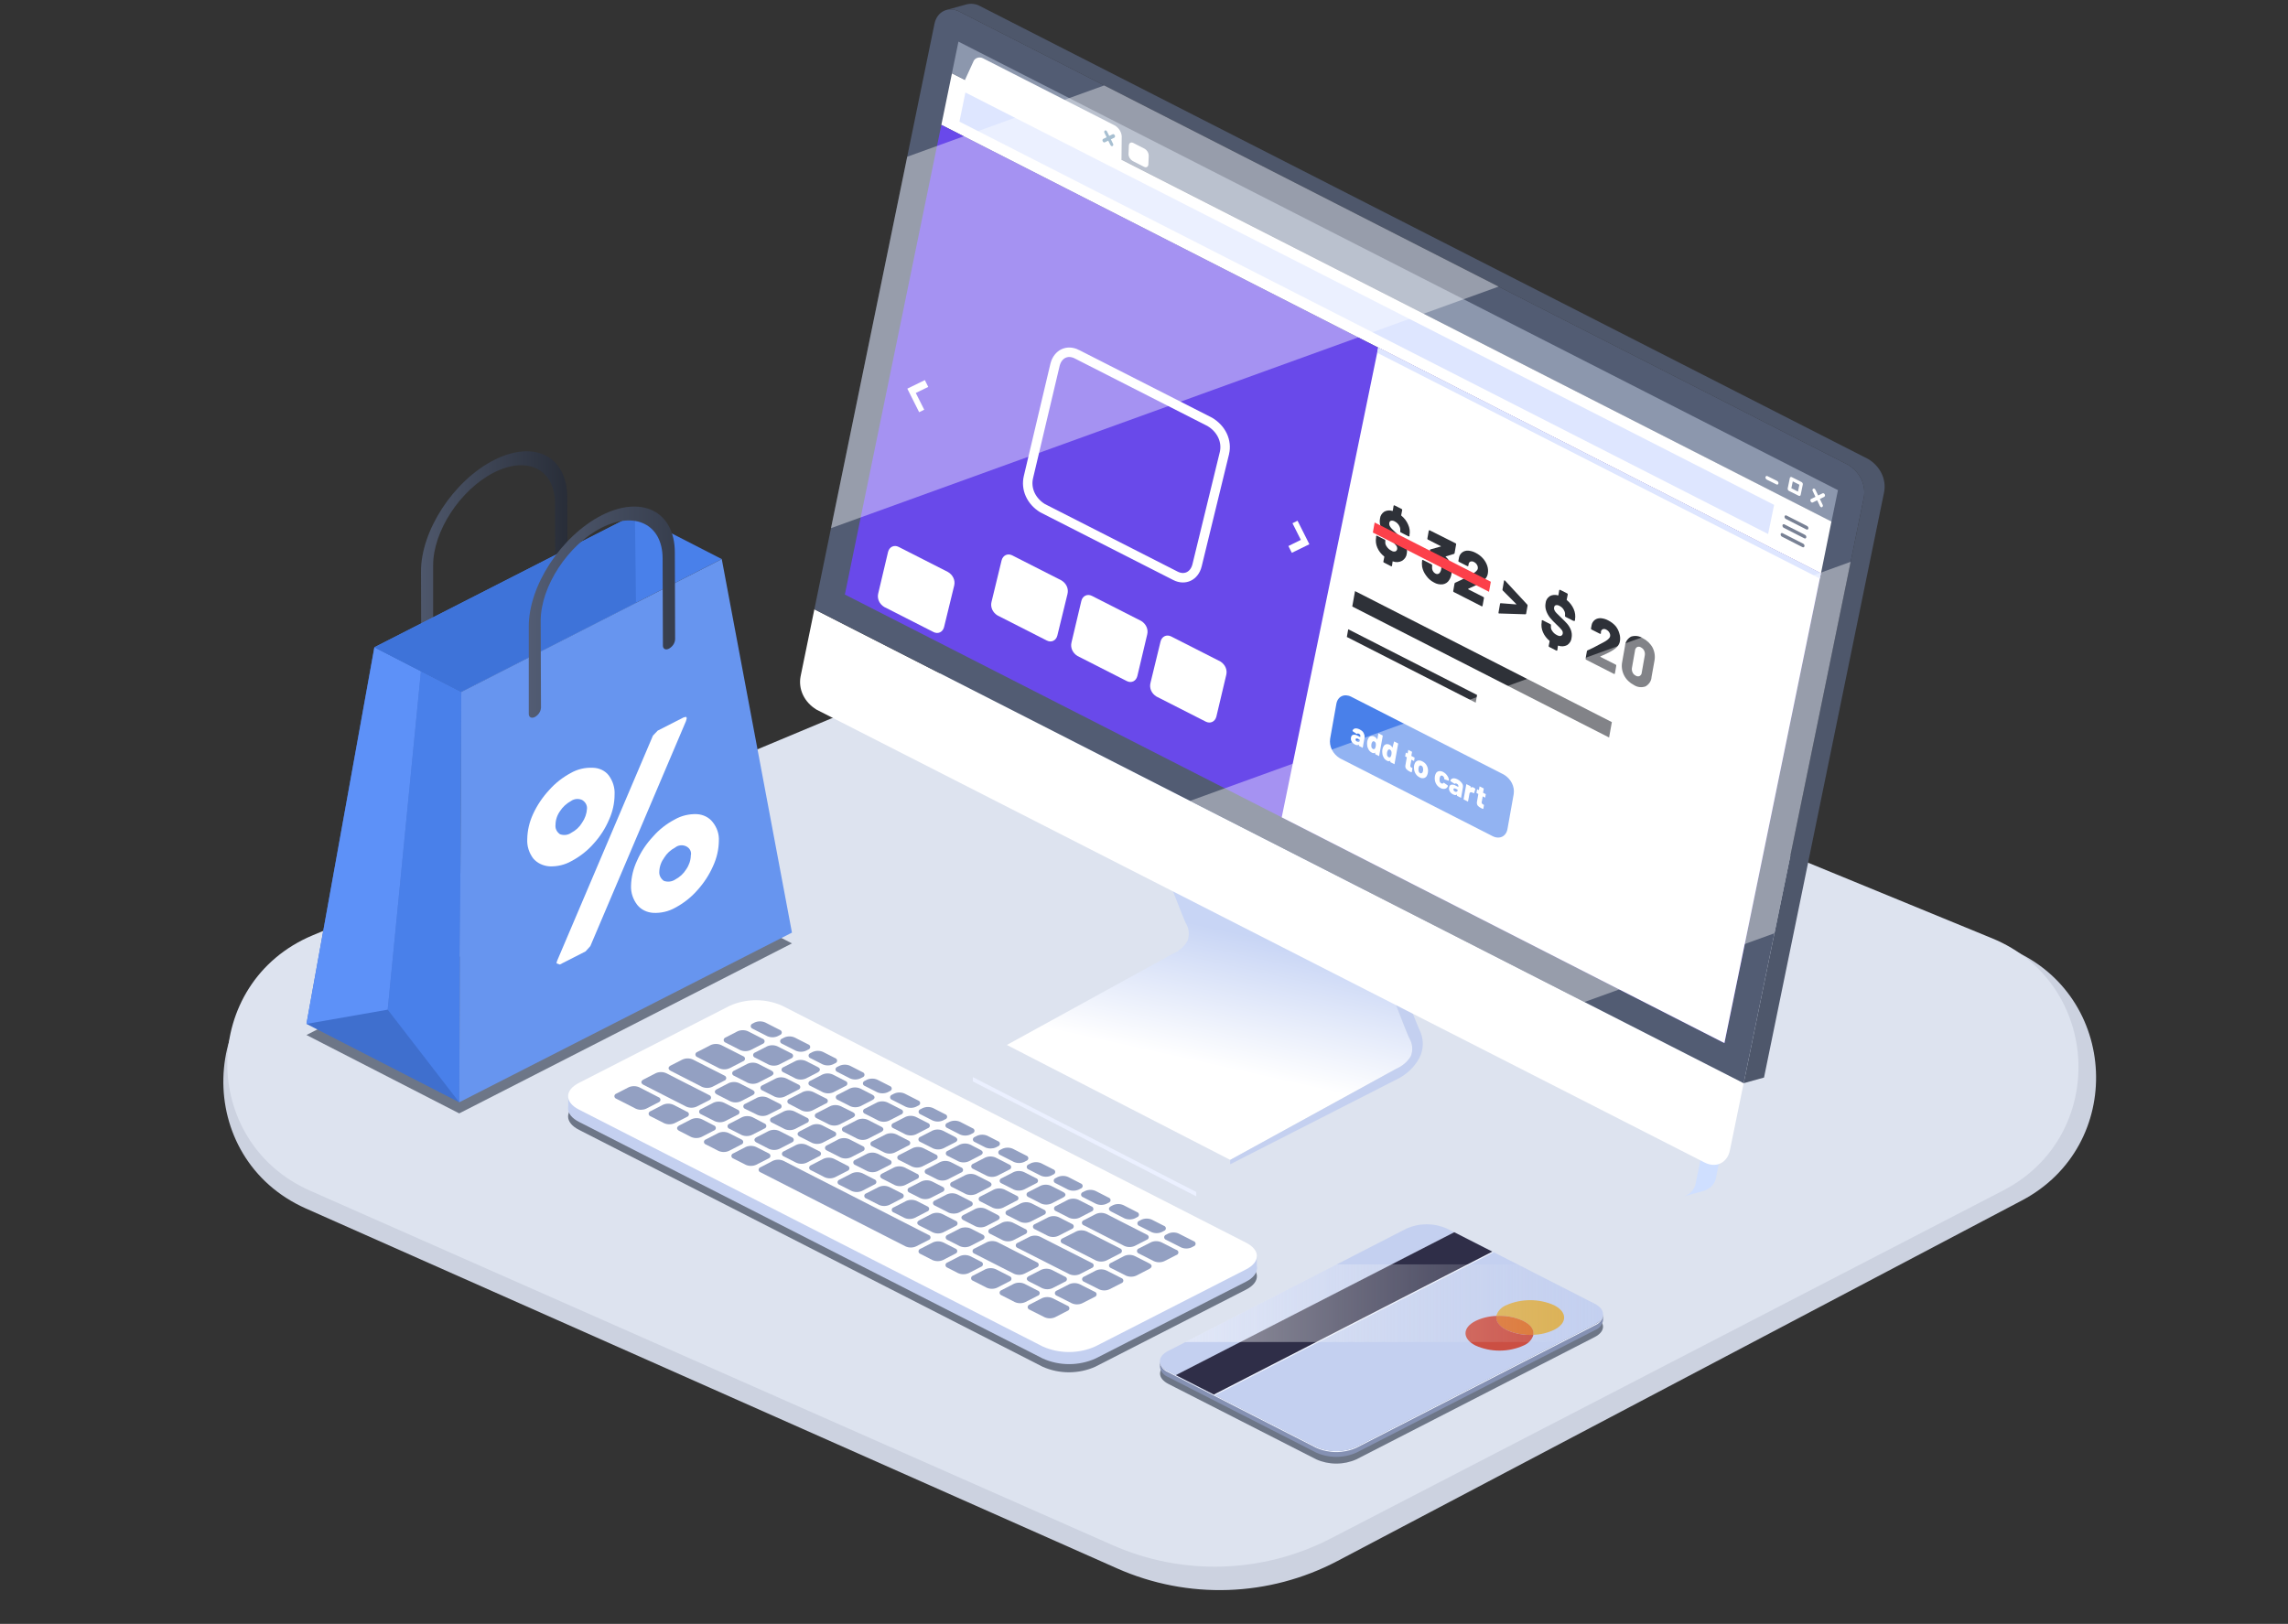 <svg width="362" height="257" viewBox="0 0 362 257" fill="none" xmlns="http://www.w3.org/2000/svg">
<rect x="0" y="0" width="362" height="257" fill="#333333" stroke="none"/>
<path d="M48.412 191.267C30.516 183.325 31.131 157.719 49.388 150.645L181.528 99.441C186.845 97.381 192.755 97.466 198.011 99.678L318.17 150.251C335.293 157.458 336.327 181.332 319.892 189.992L211.613 247.046C200.781 252.753 187.932 253.185 176.741 248.219L48.412 191.267Z" fill="#CCD2E0"/>
<path d="M49.069 188.446C31.4 180.639 31.65 155.481 49.47 148.026L172.163 96.704C177.551 94.451 183.614 94.432 189.015 96.651L315.209 148.509C332.542 155.631 333.603 179.779 316.961 188.395L210.575 243.47C199.813 249.041 187.105 249.433 176.02 244.536L49.069 188.446Z" fill="#DDE3EF"/>
<path d="M197.111 199.857C199.449 201.034 199.449 202.942 197.111 204.119L173.294 216.301C172.002 216.881 170.573 217.184 169.124 217.184C167.675 217.184 166.246 216.881 164.955 216.301L91.633 178.827C89.295 177.649 89.295 175.742 91.633 174.565L115.45 162.39C116.741 161.81 118.168 161.507 119.616 161.507C121.064 161.507 122.491 161.81 123.782 162.39L197.111 199.857Z" fill="#6D7687"/>
<path d="M197.111 198.597C199.449 199.774 199.449 201.682 197.111 202.859L173.325 215.006C172.034 215.588 170.605 215.892 169.155 215.892C167.706 215.892 166.277 215.588 164.986 215.006L91.633 177.567C89.295 176.39 89.295 174.482 91.633 173.305L115.45 161.123C116.741 160.543 118.168 160.24 119.616 160.24C121.064 160.24 122.491 160.543 123.782 161.123L197.111 198.597Z" fill="#C4D0F0"/>
<path d="M89.902 175.315V173.38L198.855 198.783V200.897L89.902 175.315Z" fill="#C4D0F0"/>
<path d="M197.111 196.655C199.449 197.832 199.449 199.74 197.111 200.917L173.294 213.092C172.003 213.674 170.574 213.977 169.124 213.977C167.675 213.977 166.246 213.674 164.955 213.092L91.633 175.625C89.295 174.447 89.295 172.54 91.633 171.362L115.45 159.181C116.741 158.601 118.168 158.298 119.616 158.298C121.064 158.298 122.491 158.601 123.782 159.181L197.111 196.655Z" fill="white"/>
<path d="M119.105 162.823L121.389 163.987C121.646 164.103 121.93 164.163 122.219 164.163C122.507 164.163 122.791 164.103 123.049 163.987L123.352 163.829C123.452 163.799 123.539 163.742 123.601 163.666C123.662 163.59 123.695 163.499 123.695 163.405C123.695 163.312 123.662 163.221 123.601 163.145C123.539 163.069 123.452 163.012 123.352 162.982L121.069 161.818C120.811 161.704 120.527 161.645 120.239 161.645C119.951 161.645 119.667 161.704 119.409 161.818L119.105 161.977C119.008 162.01 118.926 162.068 118.867 162.143C118.809 162.219 118.777 162.308 118.777 162.4C118.777 162.492 118.809 162.581 118.867 162.656C118.926 162.732 119.008 162.79 119.105 162.823Z" fill="#93A0C2"/>
<path d="M114.827 165.02L117.102 166.184C117.36 166.299 117.644 166.359 117.932 166.359C118.221 166.359 118.505 166.299 118.762 166.184L120.633 165.227C120.733 165.196 120.82 165.139 120.881 165.063C120.942 164.987 120.975 164.896 120.975 164.803C120.975 164.71 120.942 164.619 120.881 164.543C120.82 164.467 120.733 164.41 120.633 164.38L118.349 163.216C118.094 163.1 117.81 163.04 117.523 163.04C117.236 163.04 116.953 163.1 116.697 163.216L114.827 164.18C114.729 164.212 114.646 164.269 114.586 164.344C114.527 164.419 114.495 164.508 114.495 164.6C114.495 164.692 114.527 164.781 114.586 164.856C114.646 164.931 114.729 164.988 114.827 165.02Z" fill="#93A0C2"/>
<path d="M123.773 165.206L125.893 166.281C126.149 166.396 126.432 166.456 126.719 166.456C127.006 166.456 127.29 166.396 127.545 166.281L127.849 166.122C127.949 166.092 128.036 166.035 128.097 165.959C128.159 165.883 128.192 165.792 128.192 165.699C128.192 165.605 128.159 165.514 128.097 165.438C128.036 165.363 127.949 165.305 127.849 165.275L125.729 164.201C125.474 164.086 125.191 164.025 124.903 164.025C124.616 164.025 124.333 164.086 124.077 164.201L123.773 164.359C123.673 164.39 123.587 164.447 123.525 164.523C123.464 164.599 123.431 164.69 123.431 164.783C123.431 164.876 123.464 164.967 123.525 165.043C123.587 165.119 123.673 165.176 123.773 165.206Z" fill="#93A0C2"/>
<path d="M110.353 167.313L113.774 169.062C114.03 169.178 114.313 169.238 114.601 169.238C114.888 169.238 115.171 169.178 115.427 169.062L117.531 167.981C117.631 167.951 117.718 167.894 117.779 167.818C117.84 167.742 117.873 167.651 117.873 167.558C117.873 167.464 117.84 167.373 117.779 167.298C117.718 167.222 117.631 167.165 117.531 167.134L114.102 165.392C113.845 165.278 113.563 165.219 113.276 165.219C112.989 165.219 112.706 165.278 112.45 165.392L110.353 166.473C110.256 166.505 110.172 166.562 110.113 166.637C110.053 166.712 110.021 166.802 110.021 166.893C110.021 166.985 110.053 167.074 110.113 167.149C110.172 167.224 110.256 167.282 110.353 167.313Z" fill="#93A0C2"/>
<path d="M128.27 167.492L130.141 168.443C130.398 168.558 130.682 168.618 130.971 168.618C131.259 168.618 131.544 168.558 131.801 168.443L132.105 168.291C132.205 168.261 132.291 168.204 132.353 168.128C132.414 168.052 132.447 167.961 132.447 167.868C132.447 167.774 132.414 167.683 132.353 167.607C132.291 167.532 132.205 167.474 132.105 167.444L130.226 166.487C129.971 166.372 129.688 166.311 129.4 166.311C129.113 166.311 128.83 166.372 128.574 166.487L128.27 166.645C128.17 166.676 128.084 166.733 128.022 166.809C127.961 166.885 127.928 166.976 127.928 167.069C127.928 167.162 127.961 167.253 128.022 167.329C128.084 167.405 128.17 167.462 128.27 167.492Z" fill="#93A0C2"/>
<path d="M125.13 166.673L123.01 165.599C122.755 165.483 122.474 165.423 122.188 165.423C121.902 165.423 121.62 165.483 121.365 165.599L119.495 166.556C119.395 166.586 119.308 166.643 119.247 166.719C119.185 166.795 119.152 166.886 119.152 166.98C119.152 167.073 119.185 167.164 119.247 167.24C119.308 167.316 119.395 167.373 119.495 167.403L121.607 168.484C121.863 168.598 122.146 168.657 122.433 168.657C122.72 168.657 123.003 168.598 123.259 168.484L125.13 167.527C125.232 167.498 125.322 167.442 125.386 167.365C125.45 167.288 125.484 167.195 125.484 167.1C125.484 167.005 125.45 166.912 125.386 166.835C125.322 166.758 125.232 166.702 125.13 166.673Z" fill="#93A0C2"/>
<path d="M132.533 169.669L134.481 170.667C134.737 170.782 135.02 170.843 135.308 170.843C135.595 170.843 135.878 170.782 136.134 170.667L136.438 170.516C136.538 170.485 136.624 170.428 136.686 170.352C136.747 170.276 136.78 170.185 136.78 170.092C136.78 169.999 136.747 169.908 136.686 169.832C136.624 169.756 136.538 169.699 136.438 169.669L134.489 168.67C134.233 168.556 133.95 168.497 133.663 168.497C133.376 168.497 133.093 168.556 132.837 168.67L132.525 168.822C132.426 168.853 132.339 168.91 132.279 168.987C132.218 169.063 132.186 169.154 132.187 169.248C132.187 169.341 132.221 169.432 132.283 169.507C132.346 169.583 132.433 169.639 132.533 169.669Z" fill="#93A0C2"/>
<path d="M129.376 168.869L127.506 167.919C127.251 167.804 126.97 167.744 126.684 167.744C126.398 167.744 126.116 167.804 125.861 167.919L123.991 168.876C123.891 168.907 123.804 168.964 123.743 169.04C123.681 169.115 123.648 169.206 123.648 169.3C123.648 169.393 123.681 169.484 123.743 169.56C123.804 169.636 123.891 169.693 123.991 169.723L125.861 170.68C126.119 170.796 126.403 170.856 126.691 170.856C126.98 170.856 127.264 170.796 127.521 170.68L129.392 169.716C129.844 169.455 129.836 169.076 129.376 168.869Z" fill="#93A0C2"/>
<path d="M118.279 168.353L116.174 169.435C116.077 169.466 115.993 169.523 115.934 169.599C115.875 169.674 115.843 169.763 115.843 169.855C115.843 169.946 115.875 170.036 115.934 170.111C115.993 170.186 116.077 170.243 116.174 170.275L118.286 171.356C118.544 171.471 118.828 171.531 119.116 171.531C119.405 171.531 119.689 171.471 119.946 171.356L122.043 170.275C122.495 170.047 122.495 169.669 122.043 169.435L119.931 168.353C119.675 168.238 119.392 168.178 119.105 168.178C118.818 168.178 118.534 168.238 118.279 168.353Z" fill="#93A0C2"/>
<path d="M101.819 171.693L108.569 175.136C108.824 175.252 109.108 175.312 109.395 175.312C109.682 175.312 109.965 175.252 110.221 175.136L112.161 174.145C112.261 174.113 112.346 174.054 112.407 173.978C112.467 173.902 112.499 173.811 112.499 173.718C112.499 173.624 112.467 173.533 112.407 173.457C112.346 173.381 112.261 173.323 112.161 173.291L105.412 169.848C105.155 169.732 104.871 169.672 104.582 169.672C104.294 169.672 104.009 169.732 103.752 169.848L101.819 170.846C101.352 171.08 101.36 171.466 101.819 171.693Z" fill="#93A0C2"/>
<path d="M136.866 171.886L138.791 172.863C139.048 172.976 139.331 173.034 139.617 173.034C139.904 173.034 140.186 172.976 140.443 172.863L140.747 172.705C140.847 172.675 140.934 172.618 140.995 172.542C141.057 172.466 141.09 172.375 141.09 172.282C141.09 172.188 141.057 172.097 140.995 172.021C140.934 171.945 140.847 171.888 140.747 171.858L138.822 170.88C138.566 170.765 138.283 170.705 137.996 170.705C137.709 170.705 137.426 170.765 137.17 170.88L136.866 171.039C136.766 171.069 136.679 171.126 136.618 171.202C136.556 171.278 136.523 171.369 136.523 171.462C136.523 171.556 136.556 171.647 136.618 171.722C136.679 171.798 136.766 171.855 136.866 171.886Z" fill="#93A0C2"/>
<path d="M106.129 169.482L111.055 172.003C111.31 172.118 111.593 172.178 111.881 172.178C112.168 172.178 112.451 172.118 112.707 172.003L114.562 171.045C114.662 171.015 114.748 170.958 114.81 170.882C114.871 170.806 114.904 170.715 114.904 170.622C114.904 170.529 114.871 170.438 114.81 170.362C114.748 170.286 114.662 170.229 114.562 170.198L109.628 167.685C109.373 167.57 109.089 167.509 108.802 167.509C108.515 167.509 108.232 167.57 107.976 167.685L106.113 168.635C105.661 168.87 105.669 169.248 106.129 169.482Z" fill="#93A0C2"/>
<path d="M133.718 171.059L131.77 170.061C131.514 169.945 131.231 169.885 130.943 169.885C130.656 169.885 130.373 169.945 130.117 170.061L128.247 171.025C128.147 171.055 128.06 171.112 127.999 171.188C127.937 171.264 127.904 171.355 127.904 171.448C127.904 171.542 127.937 171.633 127.999 171.709C128.06 171.785 128.147 171.842 128.247 171.872L130.203 172.864C130.459 172.977 130.742 173.037 131.029 173.037C131.316 173.037 131.599 172.977 131.855 172.864L133.726 171.899C133.826 171.87 133.914 171.814 133.976 171.738C134.038 171.662 134.071 171.57 134.07 171.477C134.069 171.383 134.034 171.292 133.971 171.217C133.908 171.142 133.819 171.087 133.718 171.059Z" fill="#93A0C2"/>
<path d="M126.275 171.624L124.405 170.674C124.15 170.558 123.868 170.498 123.583 170.498C123.297 170.498 123.015 170.558 122.76 170.674L120.656 171.748C120.556 171.778 120.469 171.835 120.408 171.911C120.347 171.987 120.313 172.078 120.313 172.171C120.313 172.265 120.347 172.356 120.408 172.432C120.469 172.508 120.556 172.565 120.656 172.595L122.527 173.545C122.781 173.66 123.063 173.721 123.349 173.721C123.635 173.721 123.917 173.66 124.171 173.545L126.275 172.471C126.375 172.441 126.462 172.384 126.523 172.308C126.585 172.232 126.618 172.141 126.618 172.047C126.618 171.954 126.585 171.863 126.523 171.787C126.462 171.711 126.375 171.654 126.275 171.624Z" fill="#93A0C2"/>
<path d="M113.439 172.374C112.979 172.602 112.987 172.98 113.439 173.215L115.551 174.296C115.806 174.411 116.09 174.471 116.377 174.471C116.664 174.471 116.947 174.411 117.203 174.296L119.058 173.338C119.51 173.111 119.51 172.733 119.058 172.498L116.946 171.417C116.69 171.302 116.407 171.242 116.12 171.242C115.832 171.242 115.549 171.302 115.293 171.417L113.439 172.374Z" fill="#93A0C2"/>
<path d="M138.028 173.256L136.103 172.272C135.846 172.158 135.563 172.099 135.276 172.099C134.99 172.099 134.707 172.158 134.45 172.272L132.58 173.236C132.48 173.266 132.393 173.323 132.332 173.399C132.27 173.475 132.237 173.566 132.237 173.659C132.237 173.753 132.27 173.844 132.332 173.919C132.393 173.995 132.48 174.052 132.58 174.083L134.497 175.06C134.754 175.176 135.039 175.236 135.327 175.236C135.616 175.236 135.9 175.176 136.157 175.06L138.028 174.096C138.487 173.869 138.48 173.49 138.028 173.256Z" fill="#93A0C2"/>
<path d="M141.176 174.082L143.288 175.157C143.543 175.272 143.827 175.332 144.114 175.332C144.401 175.332 144.684 175.272 144.94 175.157L145.244 174.998C145.344 174.968 145.431 174.911 145.492 174.835C145.553 174.759 145.586 174.668 145.586 174.575C145.586 174.481 145.553 174.39 145.492 174.314C145.431 174.239 145.344 174.181 145.244 174.151L143.132 173.077C142.876 172.962 142.593 172.901 142.306 172.901C142.018 172.901 141.735 172.962 141.48 173.077L141.168 173.235C141.068 173.266 140.982 173.324 140.921 173.4C140.86 173.477 140.828 173.568 140.829 173.661C140.83 173.755 140.864 173.845 140.926 173.921C140.988 173.996 141.075 174.053 141.176 174.082Z" fill="#93A0C2"/>
<path d="M123.322 175.515C123.422 175.485 123.508 175.428 123.57 175.352C123.631 175.276 123.664 175.185 123.664 175.091C123.664 174.998 123.631 174.907 123.57 174.831C123.508 174.755 123.422 174.698 123.322 174.668L121.451 173.718C121.196 173.604 120.915 173.545 120.629 173.545C120.343 173.545 120.062 173.604 119.807 173.718L117.944 174.675C117.844 174.705 117.757 174.762 117.696 174.838C117.635 174.914 117.602 175.005 117.602 175.098C117.602 175.192 117.635 175.283 117.696 175.359C117.757 175.435 117.844 175.492 117.944 175.522L119.838 176.445C120.094 176.56 120.377 176.62 120.664 176.62C120.951 176.62 121.234 176.56 121.49 176.445L123.322 175.515Z" fill="#93A0C2"/>
<path d="M102.232 175.466L104.157 174.475C104.256 174.445 104.343 174.388 104.405 174.312C104.466 174.236 104.499 174.145 104.499 174.051C104.499 173.958 104.466 173.867 104.405 173.791C104.343 173.715 104.256 173.658 104.157 173.628L101.133 172.072C100.875 171.958 100.591 171.898 100.303 171.898C100.015 171.898 99.73 171.958 99.473 172.072L97.548 173.063C97.448 173.093 97.361 173.151 97.299 173.226C97.238 173.302 97.205 173.393 97.205 173.487C97.205 173.58 97.238 173.671 97.299 173.747C97.361 173.823 97.448 173.88 97.548 173.91L100.611 175.473C100.863 175.583 101.141 175.64 101.422 175.639C101.703 175.637 101.98 175.578 102.232 175.466Z" fill="#93A0C2"/>
<path d="M130.616 173.814L128.667 172.822C128.41 172.706 128.126 172.646 127.837 172.646C127.549 172.646 127.265 172.706 127.007 172.822L124.911 173.896C124.811 173.926 124.724 173.983 124.663 174.059C124.601 174.135 124.568 174.226 124.568 174.32C124.568 174.413 124.601 174.504 124.663 174.58C124.724 174.656 124.811 174.713 124.911 174.743L126.852 175.755C127.108 175.868 127.391 175.926 127.678 175.926C127.964 175.926 128.247 175.868 128.504 175.755L130.608 174.674C130.714 174.648 130.808 174.593 130.875 174.515C130.942 174.438 130.978 174.344 130.979 174.247C130.98 174.149 130.945 174.054 130.88 173.976C130.814 173.898 130.721 173.841 130.616 173.814Z" fill="#93A0C2"/>
<path d="M145.674 176.375L147.544 177.326C147.8 177.441 148.083 177.501 148.37 177.501C148.657 177.501 148.941 177.441 149.196 177.326L149.508 177.167C149.609 177.139 149.697 177.083 149.76 177.007C149.822 176.932 149.856 176.841 149.856 176.747C149.856 176.654 149.822 176.563 149.76 176.487C149.697 176.411 149.609 176.356 149.508 176.327L147.638 175.37C147.382 175.255 147.099 175.194 146.812 175.194C146.524 175.194 146.241 175.255 145.985 175.37L145.681 175.528C145.581 175.558 145.494 175.614 145.432 175.69C145.37 175.765 145.336 175.856 145.335 175.949C145.334 176.043 145.366 176.134 145.427 176.21C145.488 176.287 145.574 176.344 145.674 176.375Z" fill="#93A0C2"/>
<path d="M142.524 175.549L140.412 174.475C140.156 174.361 139.873 174.302 139.586 174.302C139.299 174.302 139.016 174.361 138.76 174.475L136.889 175.439C136.79 175.469 136.703 175.526 136.641 175.602C136.58 175.678 136.547 175.769 136.547 175.862C136.547 175.956 136.58 176.047 136.641 176.123C136.703 176.199 136.79 176.256 136.889 176.286L139.001 177.36C139.257 177.476 139.54 177.536 139.828 177.536C140.115 177.536 140.398 177.476 140.654 177.36L142.524 176.403C142.627 176.374 142.717 176.318 142.781 176.241C142.844 176.164 142.879 176.071 142.879 175.976C142.879 175.881 142.844 175.788 142.781 175.711C142.717 175.635 142.627 175.578 142.524 175.549Z" fill="#93A0C2"/>
<path d="M110.953 175.515C110.853 175.545 110.766 175.602 110.705 175.678C110.643 175.754 110.61 175.845 110.61 175.938C110.61 176.032 110.643 176.123 110.705 176.199C110.766 176.275 110.853 176.332 110.953 176.362L113.073 177.436C113.327 177.551 113.609 177.612 113.895 177.612C114.181 177.612 114.463 177.551 114.717 177.436L116.658 176.444C116.758 176.414 116.844 176.357 116.906 176.281C116.967 176.205 117 176.114 117 176.021C117 175.928 116.967 175.837 116.906 175.761C116.844 175.685 116.758 175.628 116.658 175.598L114.538 174.516C114.282 174.403 113.999 174.343 113.712 174.343C113.425 174.343 113.142 174.403 112.886 174.516L110.953 175.515Z" fill="#93A0C2"/>
<path d="M108.654 175.928L106.542 174.847C106.286 174.731 106.003 174.671 105.716 174.671C105.429 174.671 105.145 174.731 104.89 174.847L102.965 175.838C102.865 175.869 102.778 175.926 102.717 176.002C102.655 176.078 102.622 176.169 102.622 176.262C102.622 176.355 102.655 176.446 102.717 176.522C102.778 176.598 102.865 176.655 102.965 176.685L105.077 177.76C105.332 177.875 105.616 177.935 105.903 177.935C106.19 177.935 106.473 177.875 106.729 177.76L108.662 176.775C108.761 176.744 108.848 176.686 108.908 176.61C108.969 176.533 109.001 176.442 109 176.349C109 176.256 108.966 176.165 108.904 176.089C108.841 176.014 108.754 175.957 108.654 175.928Z" fill="#93A0C2"/>
<path d="M134.918 176.01L133.001 175.067C132.745 174.951 132.462 174.891 132.175 174.891C131.888 174.891 131.605 174.951 131.349 175.067L129.245 176.148C129.147 176.18 129.063 176.237 129.004 176.312C128.945 176.387 128.913 176.476 128.913 176.568C128.913 176.66 128.945 176.749 129.004 176.824C129.063 176.899 129.147 176.956 129.245 176.988L131.17 177.966C131.426 178.08 131.709 178.139 131.996 178.139C132.283 178.139 132.566 178.08 132.822 177.966L134.918 176.885C135.425 176.623 135.378 176.244 134.918 176.01Z" fill="#93A0C2"/>
<path d="M122.176 177.684L124.124 178.682C124.38 178.798 124.663 178.858 124.95 178.858C125.237 178.858 125.52 178.798 125.776 178.682L127.631 177.725C127.731 177.695 127.818 177.638 127.879 177.562C127.941 177.486 127.974 177.395 127.974 177.302C127.974 177.208 127.941 177.117 127.879 177.042C127.818 176.966 127.731 176.909 127.631 176.878L125.683 175.887C125.427 175.771 125.144 175.711 124.857 175.711C124.569 175.711 124.286 175.771 124.03 175.887L122.176 176.837C122.076 176.867 121.989 176.924 121.927 177C121.866 177.076 121.833 177.167 121.833 177.261C121.833 177.354 121.866 177.445 121.927 177.521C121.989 177.597 122.076 177.654 122.176 177.684Z" fill="#93A0C2"/>
<path d="M149.929 178.545L151.877 179.543C152.134 179.659 152.419 179.719 152.707 179.719C152.996 179.719 153.28 179.659 153.537 179.543L153.841 179.385C153.941 179.355 154.028 179.297 154.089 179.222C154.151 179.146 154.184 179.055 154.184 178.961C154.184 178.868 154.151 178.777 154.089 178.701C154.028 178.625 153.941 178.568 153.841 178.538L151.893 177.539C151.637 177.424 151.354 177.364 151.067 177.364C150.779 177.364 150.496 177.424 150.24 177.539L149.937 177.691C149.833 177.719 149.743 177.775 149.679 177.851C149.614 177.927 149.579 178.02 149.578 178.115C149.577 178.21 149.611 178.303 149.674 178.381C149.737 178.458 149.826 178.515 149.929 178.545Z" fill="#93A0C2"/>
<path d="M146.78 177.719L144.909 176.768C144.653 176.653 144.37 176.593 144.083 176.593C143.796 176.593 143.513 176.653 143.257 176.768L141.387 177.726C141.287 177.756 141.2 177.813 141.138 177.889C141.077 177.965 141.044 178.056 141.044 178.149C141.044 178.242 141.077 178.333 141.138 178.409C141.2 178.485 141.287 178.542 141.387 178.573L143.257 179.53C143.514 179.642 143.797 179.7 144.083 179.7C144.37 179.7 144.652 179.642 144.909 179.53L146.78 178.566C146.88 178.535 146.966 178.478 147.028 178.402C147.089 178.327 147.122 178.236 147.122 178.142C147.122 178.049 147.089 177.958 147.028 177.882C146.966 177.806 146.88 177.749 146.78 177.719Z" fill="#93A0C2"/>
<path d="M119.058 176.81C118.802 176.696 118.519 176.637 118.232 176.637C117.945 176.637 117.662 176.696 117.406 176.81L115.45 177.822C115.35 177.852 115.263 177.909 115.202 177.985C115.14 178.061 115.107 178.152 115.107 178.245C115.107 178.339 115.14 178.43 115.202 178.506C115.263 178.582 115.35 178.639 115.45 178.669L117.32 179.619C117.575 179.735 117.857 179.795 118.143 179.795C118.429 179.795 118.71 179.735 118.965 179.619L120.905 178.628C121.005 178.597 121.092 178.54 121.154 178.464C121.215 178.388 121.248 178.297 121.248 178.204C121.248 178.111 121.215 178.02 121.154 177.944C121.092 177.868 121.005 177.811 120.905 177.781L119.058 176.81Z" fill="#93A0C2"/>
<path d="M107.47 178.978L109.333 179.935C109.59 180.051 109.874 180.111 110.163 180.111C110.451 180.111 110.735 180.051 110.993 179.935L112.918 178.944C113.017 178.914 113.104 178.857 113.166 178.781C113.227 178.705 113.26 178.614 113.26 178.52C113.26 178.427 113.227 178.336 113.166 178.26C113.104 178.184 113.017 178.127 112.918 178.097L111.047 177.133C110.791 177.019 110.508 176.96 110.221 176.96C109.934 176.96 109.651 177.019 109.395 177.133L107.462 178.124C107.01 178.365 107.01 178.744 107.47 178.978Z" fill="#93A0C2"/>
<path d="M139.415 178.31L137.303 177.229C137.048 177.113 136.766 177.053 136.48 177.053C136.194 177.053 135.913 177.113 135.658 177.229L133.554 178.31C133.453 178.338 133.365 178.394 133.302 178.47C133.24 178.545 133.206 178.636 133.206 178.73C133.206 178.824 133.24 178.915 133.302 178.99C133.365 179.066 133.453 179.122 133.554 179.15L135.666 180.231C135.922 180.347 136.205 180.407 136.492 180.407C136.779 180.407 137.062 180.347 137.318 180.231L139.422 179.15C139.882 178.923 139.874 178.51 139.415 178.31Z" fill="#93A0C2"/>
<path d="M126.532 179.887L128.457 180.865C128.714 180.979 128.997 181.038 129.283 181.038C129.57 181.038 129.853 180.979 130.11 180.865L131.964 179.908C132.064 179.878 132.151 179.82 132.213 179.745C132.274 179.669 132.307 179.578 132.307 179.484C132.307 179.391 132.274 179.3 132.213 179.224C132.151 179.148 132.064 179.091 131.964 179.061L130.047 178.083C129.791 177.968 129.508 177.907 129.221 177.907C128.934 177.907 128.651 177.968 128.395 178.083L126.532 179.04C126.073 179.281 126.073 179.66 126.532 179.887Z" fill="#93A0C2"/>
<path d="M154.269 180.762L155.898 181.595C156.157 181.707 156.44 181.765 156.728 181.765C157.016 181.765 157.3 181.707 157.558 181.595L157.862 181.437C157.962 181.406 158.049 181.349 158.11 181.273C158.172 181.198 158.205 181.107 158.205 181.013C158.205 180.92 158.172 180.829 158.11 180.753C158.049 180.677 157.962 180.62 157.862 180.59L156.233 179.757C155.978 179.641 155.694 179.581 155.407 179.581C155.12 179.581 154.837 179.641 154.581 179.757L154.269 179.915C154.169 179.945 154.083 180.002 154.021 180.078C153.96 180.154 153.927 180.245 153.927 180.338C153.927 180.432 153.96 180.523 154.021 180.599C154.083 180.675 154.169 180.732 154.269 180.762Z" fill="#93A0C2"/>
<path d="M151.112 179.936L149.164 178.937C148.91 178.822 148.628 178.761 148.342 178.761C148.056 178.761 147.774 178.822 147.52 178.937L145.649 179.901C145.549 179.931 145.463 179.988 145.401 180.064C145.34 180.14 145.307 180.231 145.307 180.325C145.307 180.418 145.34 180.509 145.401 180.585C145.463 180.661 145.549 180.718 145.649 180.748L147.598 181.74C147.855 181.855 148.139 181.915 148.428 181.915C148.716 181.915 149 181.855 149.258 181.74L151.128 180.783C151.58 180.576 151.572 180.17 151.112 179.936Z" fill="#93A0C2"/>
<path d="M123.314 181.822L125.246 180.824C125.346 180.793 125.433 180.736 125.495 180.66C125.556 180.584 125.589 180.493 125.589 180.4C125.589 180.307 125.556 180.216 125.495 180.14C125.433 180.064 125.346 180.007 125.246 179.977L123.298 178.985C123.041 178.869 122.756 178.809 122.468 178.809C122.18 178.809 121.895 178.869 121.638 178.985L119.705 179.977C119.245 180.211 119.253 180.589 119.705 180.824L121.654 181.822C121.911 181.937 122.195 181.997 122.484 181.997C122.772 181.997 123.056 181.937 123.314 181.822Z" fill="#93A0C2"/>
<path d="M111.725 181.147L113.673 182.146C113.929 182.261 114.212 182.322 114.499 182.322C114.787 182.322 115.07 182.261 115.325 182.146L117.25 181.154C117.35 181.124 117.437 181.067 117.499 180.991C117.56 180.915 117.593 180.824 117.593 180.731C117.593 180.638 117.56 180.547 117.499 180.471C117.437 180.395 117.35 180.338 117.25 180.307L115.294 179.316C115.039 179.2 114.755 179.14 114.468 179.14C114.181 179.14 113.898 179.2 113.642 179.316L111.717 180.307C111.616 180.336 111.529 180.393 111.467 180.469C111.405 180.545 111.372 180.636 111.373 180.73C111.374 180.824 111.408 180.914 111.472 180.989C111.535 181.065 111.624 181.12 111.725 181.147Z" fill="#93A0C2"/>
<path d="M143.678 180.479L141.808 179.522C141.552 179.408 141.269 179.349 140.982 179.349C140.695 179.349 140.412 179.408 140.156 179.522L138.052 180.603C137.952 180.633 137.865 180.691 137.803 180.766C137.742 180.842 137.709 180.933 137.709 181.027C137.709 181.12 137.742 181.211 137.803 181.287C137.865 181.363 137.952 181.42 138.052 181.45L139.922 182.4C140.178 182.516 140.461 182.576 140.748 182.576C141.035 182.576 141.318 182.516 141.574 182.4L143.671 181.326C143.771 181.297 143.858 181.24 143.92 181.165C143.982 181.089 144.016 180.999 144.017 180.905C144.018 180.812 143.986 180.721 143.925 180.644C143.864 180.568 143.778 180.51 143.678 180.479Z" fill="#93A0C2"/>
<path d="M130.842 182.091L132.962 183.172C133.216 183.287 133.498 183.347 133.784 183.347C134.07 183.347 134.352 183.287 134.606 183.172L136.469 182.215C136.566 182.183 136.65 182.126 136.709 182.051C136.769 181.975 136.801 181.886 136.801 181.794C136.801 181.703 136.769 181.614 136.709 181.538C136.65 181.463 136.566 181.406 136.469 181.374L134.357 180.293C134.1 180.178 133.815 180.118 133.527 180.118C133.238 180.118 132.954 180.178 132.697 180.293L130.834 181.264C130.742 181.299 130.664 181.357 130.609 181.431C130.554 181.505 130.526 181.591 130.526 181.68C130.527 181.768 130.558 181.854 130.614 181.927C130.67 182 130.749 182.057 130.842 182.091Z" fill="#93A0C2"/>
<path d="M155.135 181.988L153.506 181.148C153.249 181.035 152.966 180.977 152.68 180.977C152.393 180.977 152.11 181.035 151.854 181.148L149.983 182.112C149.883 182.142 149.797 182.199 149.735 182.275C149.674 182.351 149.641 182.442 149.641 182.535C149.641 182.629 149.674 182.72 149.735 182.795C149.797 182.871 149.883 182.929 149.983 182.959L151.62 183.792C151.877 183.907 152.161 183.968 152.45 183.968C152.738 183.968 153.023 183.907 153.28 183.792L155.15 182.828C155.602 182.601 155.595 182.215 155.135 181.988Z" fill="#93A0C2"/>
<path d="M158.291 182.814L160.403 183.888C160.659 184.003 160.942 184.063 161.229 184.063C161.516 184.063 161.799 184.003 162.055 183.888L162.359 183.729C162.459 183.699 162.546 183.642 162.607 183.566C162.669 183.49 162.702 183.399 162.702 183.306C162.702 183.213 162.669 183.122 162.607 183.046C162.546 182.97 162.459 182.913 162.359 182.882L160.247 181.808C159.991 181.693 159.708 181.633 159.421 181.633C159.134 181.633 158.851 181.693 158.595 181.808L158.283 181.967C158.183 181.997 158.097 182.055 158.036 182.132C157.976 182.208 157.943 182.299 157.944 182.392C157.945 182.486 157.979 182.577 158.041 182.652C158.103 182.728 158.191 182.784 158.291 182.814Z" fill="#93A0C2"/>
<path d="M124.046 183.034L125.971 184.012C126.227 184.127 126.51 184.188 126.798 184.188C127.085 184.188 127.368 184.127 127.624 184.012L129.557 183.014C129.656 182.983 129.743 182.926 129.805 182.85C129.866 182.774 129.899 182.683 129.899 182.59C129.899 182.497 129.866 182.406 129.805 182.33C129.743 182.254 129.656 182.197 129.557 182.167L127.632 181.196C127.376 181.08 127.093 181.02 126.805 181.02C126.518 181.02 126.235 181.08 125.979 181.196L124.039 182.194C123.942 182.226 123.858 182.284 123.8 182.36C123.741 182.435 123.71 182.525 123.711 182.617C123.712 182.708 123.744 182.797 123.804 182.872C123.864 182.947 123.949 183.003 124.046 183.034Z" fill="#93A0C2"/>
<path d="M116.057 183.365L117.982 184.342C118.238 184.458 118.521 184.518 118.809 184.518C119.096 184.518 119.379 184.458 119.635 184.342L121.56 183.358C121.659 183.326 121.744 183.268 121.805 183.191C121.865 183.115 121.898 183.024 121.898 182.931C121.898 182.838 121.865 182.747 121.805 182.67C121.744 182.594 121.659 182.536 121.56 182.504L119.635 181.526C119.379 181.411 119.096 181.35 118.809 181.35C118.521 181.35 118.238 181.411 117.982 181.526L116.057 182.518C115.957 182.548 115.871 182.605 115.809 182.681C115.748 182.757 115.715 182.848 115.715 182.941C115.715 183.034 115.748 183.125 115.809 183.201C115.871 183.277 115.957 183.334 116.057 183.365Z" fill="#93A0C2"/>
<path d="M148.011 182.69L146.063 181.698C145.807 181.583 145.524 181.522 145.237 181.522C144.95 181.522 144.666 181.583 144.411 181.698L142.306 182.772C142.207 182.803 142.12 182.86 142.058 182.936C141.997 183.011 141.964 183.102 141.964 183.196C141.964 183.289 141.997 183.38 142.058 183.456C142.12 183.532 142.207 183.589 142.306 183.619L144.263 184.611C144.517 184.726 144.799 184.786 145.085 184.786C145.371 184.786 145.653 184.726 145.907 184.611L148.011 183.537C148.111 183.506 148.198 183.449 148.259 183.373C148.321 183.298 148.354 183.207 148.354 183.113C148.354 183.02 148.321 182.929 148.259 182.853C148.198 182.777 148.111 182.72 148.011 182.69Z" fill="#93A0C2"/>
<path d="M135.339 184.391L137.209 185.341C137.465 185.457 137.748 185.517 138.035 185.517C138.323 185.517 138.606 185.457 138.861 185.341L140.724 184.391C140.824 184.361 140.911 184.304 140.972 184.228C141.034 184.152 141.067 184.061 141.067 183.967C141.067 183.874 141.034 183.783 140.972 183.707C140.911 183.631 140.824 183.574 140.724 183.544L138.854 182.587C138.597 182.475 138.314 182.416 138.027 182.416C137.741 182.416 137.458 182.475 137.201 182.587L135.347 183.544C135.246 183.573 135.159 183.63 135.097 183.705C135.035 183.781 135.001 183.872 135 183.965C134.999 184.058 135.031 184.15 135.092 184.226C135.153 184.302 135.239 184.36 135.339 184.391Z" fill="#93A0C2"/>
<path d="M162.787 185.107L164.657 186.057C164.913 186.173 165.196 186.233 165.483 186.233C165.771 186.233 166.054 186.173 166.31 186.057L166.614 185.899C166.713 185.869 166.8 185.812 166.862 185.736C166.923 185.66 166.956 185.569 166.956 185.475C166.956 185.382 166.923 185.291 166.862 185.215C166.8 185.139 166.713 185.082 166.614 185.052L164.743 184.102C164.487 183.986 164.204 183.926 163.917 183.926C163.63 183.926 163.347 183.986 163.091 184.102L162.787 184.26C162.687 184.29 162.6 184.347 162.539 184.423C162.477 184.499 162.444 184.59 162.444 184.684C162.444 184.777 162.477 184.868 162.539 184.944C162.6 185.02 162.687 185.077 162.787 185.107Z" fill="#93A0C2"/>
<path d="M159.638 184.281L157.526 183.2C157.27 183.086 156.987 183.026 156.7 183.026C156.413 183.026 156.13 183.086 155.874 183.2L154.004 184.164C153.904 184.194 153.817 184.251 153.756 184.327C153.694 184.403 153.661 184.494 153.661 184.587C153.661 184.68 153.694 184.771 153.756 184.847C153.817 184.923 153.904 184.98 154.004 185.011L156.124 186.085C156.379 186.2 156.662 186.26 156.95 186.26C157.237 186.26 157.52 186.2 157.776 186.085L159.646 185.128C159.746 185.097 159.832 185.039 159.893 184.963C159.954 184.886 159.986 184.795 159.985 184.702C159.984 184.608 159.95 184.518 159.888 184.442C159.826 184.367 159.739 184.31 159.638 184.281Z" fill="#93A0C2"/>
<path d="M128.356 185.231L130.468 186.312C130.724 186.427 131.007 186.488 131.294 186.488C131.581 186.488 131.865 186.427 132.12 186.312L134.053 185.32C134.153 185.29 134.24 185.233 134.301 185.157C134.363 185.081 134.396 184.99 134.396 184.897C134.396 184.804 134.363 184.713 134.301 184.637C134.24 184.561 134.153 184.504 134.053 184.473L131.941 183.392C131.685 183.277 131.402 183.217 131.115 183.217C130.828 183.217 130.545 183.277 130.289 183.392L128.348 184.391C128.251 184.423 128.168 184.481 128.109 184.557C128.051 184.632 128.02 184.722 128.021 184.813C128.021 184.905 128.054 184.994 128.114 185.069C128.174 185.143 128.258 185.2 128.356 185.231Z" fill="#93A0C2"/>
<path d="M152.033 184.742L150.404 183.909C150.147 183.793 149.863 183.733 149.574 183.733C149.286 183.733 149.001 183.793 148.744 183.909L146.648 184.99C146.547 185.018 146.459 185.074 146.396 185.15C146.334 185.225 146.3 185.317 146.3 185.41C146.3 185.504 146.334 185.595 146.396 185.67C146.459 185.746 146.547 185.802 146.648 185.83L148.284 186.663C148.539 186.779 148.821 186.839 149.107 186.839C149.392 186.839 149.674 186.779 149.929 186.663L152.033 185.589C152.133 185.559 152.22 185.502 152.281 185.426C152.343 185.35 152.376 185.259 152.376 185.166C152.376 185.072 152.343 184.981 152.281 184.905C152.22 184.829 152.133 184.772 152.033 184.742Z" fill="#93A0C2"/>
<path d="M139.602 186.56L141.55 187.551C141.806 187.667 142.089 187.727 142.376 187.727C142.663 187.727 142.947 187.667 143.202 187.551L145.057 186.601C145.157 186.571 145.244 186.514 145.305 186.438C145.367 186.362 145.4 186.271 145.4 186.178C145.4 186.084 145.367 185.993 145.305 185.917C145.244 185.841 145.157 185.784 145.057 185.754L143.109 184.762C142.853 184.647 142.57 184.587 142.283 184.587C141.995 184.587 141.712 184.647 141.457 184.762L139.602 185.713C139.134 185.947 139.142 186.326 139.602 186.56Z" fill="#93A0C2"/>
<path d="M167.043 187.276L168.991 188.274C169.249 188.388 169.533 188.447 169.821 188.447C170.109 188.447 170.393 188.388 170.651 188.274L170.955 188.123C171.055 188.092 171.142 188.035 171.203 187.959C171.265 187.883 171.298 187.792 171.298 187.699C171.298 187.606 171.265 187.515 171.203 187.439C171.142 187.363 171.055 187.306 170.955 187.276L169.007 186.277C168.751 186.162 168.468 186.102 168.18 186.102C167.893 186.102 167.61 186.162 167.354 186.277L167.05 186.436C166.953 186.466 166.868 186.523 166.808 186.598C166.748 186.672 166.716 186.762 166.715 186.853C166.714 186.945 166.745 187.034 166.804 187.11C166.862 187.185 166.946 187.243 167.043 187.276Z" fill="#93A0C2"/>
<path d="M163.894 186.45L162.023 185.499C161.768 185.384 161.485 185.324 161.197 185.324C160.91 185.324 160.627 185.384 160.371 185.499L158.501 186.456C158.401 186.487 158.314 186.544 158.253 186.62C158.191 186.696 158.158 186.787 158.158 186.88C158.158 186.973 158.191 187.064 158.253 187.14C158.314 187.216 158.401 187.273 158.501 187.303L160.371 188.254C160.627 188.369 160.91 188.429 161.197 188.429C161.485 188.429 161.768 188.369 162.023 188.254L163.894 187.297C163.994 187.266 164.081 187.209 164.142 187.133C164.203 187.057 164.236 186.966 164.236 186.873C164.236 186.78 164.203 186.689 164.142 186.613C164.081 186.537 163.994 186.48 163.894 186.45Z" fill="#93A0C2"/>
<path d="M132.853 187.531L134.724 188.481C134.98 188.595 135.263 188.654 135.55 188.654C135.837 188.654 136.12 188.595 136.376 188.481L138.317 187.482C138.417 187.452 138.503 187.395 138.565 187.319C138.626 187.243 138.659 187.152 138.659 187.059C138.659 186.966 138.626 186.875 138.565 186.799C138.503 186.723 138.417 186.666 138.317 186.635L136.454 185.685C136.196 185.571 135.912 185.512 135.624 185.512C135.336 185.512 135.052 185.571 134.794 185.685L132.853 186.684C132.753 186.714 132.667 186.771 132.605 186.847C132.544 186.923 132.511 187.014 132.511 187.107C132.511 187.2 132.544 187.291 132.605 187.367C132.667 187.443 132.753 187.5 132.853 187.531Z" fill="#93A0C2"/>
<path d="M156.529 187.035L154.425 185.961C154.168 185.846 153.884 185.785 153.595 185.785C153.307 185.785 153.022 185.846 152.765 185.961L150.669 187.035C150.569 187.066 150.482 187.123 150.421 187.199C150.359 187.274 150.326 187.365 150.326 187.459C150.326 187.552 150.359 187.643 150.421 187.719C150.482 187.795 150.569 187.852 150.669 187.882L152.781 188.963C153.038 189.076 153.32 189.134 153.607 189.134C153.893 189.134 154.176 189.076 154.433 188.963L156.537 187.882C156.997 187.648 156.989 187.269 156.529 187.035Z" fill="#93A0C2"/>
<path d="M143.934 188.77L145.571 189.603C145.825 189.719 146.107 189.779 146.393 189.779C146.679 189.779 146.961 189.719 147.215 189.603L149.078 188.653C149.178 188.623 149.265 188.566 149.326 188.49C149.388 188.414 149.421 188.323 149.421 188.23C149.421 188.136 149.388 188.045 149.326 187.969C149.265 187.894 149.178 187.836 149.078 187.806L147.449 186.973C147.192 186.858 146.908 186.797 146.619 186.797C146.331 186.797 146.046 186.858 145.789 186.973L143.934 187.923C143.834 187.954 143.748 188.011 143.686 188.086C143.625 188.162 143.592 188.253 143.592 188.347C143.592 188.44 143.625 188.531 143.686 188.607C143.748 188.683 143.834 188.74 143.934 188.77Z" fill="#93A0C2"/>
<path d="M168.227 188.66L166.278 187.669C166.023 187.553 165.739 187.493 165.452 187.493C165.165 187.493 164.882 187.553 164.626 187.669L162.756 188.626C162.656 188.656 162.569 188.713 162.508 188.789C162.446 188.865 162.413 188.956 162.413 189.049C162.413 189.143 162.446 189.234 162.508 189.309C162.569 189.385 162.656 189.442 162.756 189.473L164.704 190.471C164.96 190.585 165.243 190.644 165.53 190.644C165.817 190.644 166.1 190.585 166.356 190.471L168.227 189.507C168.687 189.273 168.687 188.901 168.227 188.66Z" fill="#93A0C2"/>
<path d="M171.384 189.486L173.402 190.519C173.659 190.635 173.944 190.695 174.232 190.695C174.521 190.695 174.805 190.635 175.062 190.519L175.366 190.361C175.467 190.333 175.555 190.277 175.618 190.201C175.68 190.126 175.714 190.034 175.714 189.941C175.714 189.847 175.68 189.756 175.618 189.681C175.555 189.605 175.467 189.549 175.366 189.521L173.348 188.488C173.09 188.372 172.806 188.312 172.518 188.312C172.229 188.312 171.945 188.372 171.688 188.488L171.384 188.639C171.284 188.67 171.197 188.727 171.135 188.803C171.074 188.879 171.041 188.97 171.041 189.063C171.041 189.156 171.074 189.247 171.135 189.323C171.197 189.399 171.284 189.456 171.384 189.486Z" fill="#93A0C2"/>
<path d="M137.108 189.7L139.064 190.691C139.32 190.807 139.603 190.867 139.89 190.867C140.177 190.867 140.46 190.807 140.716 190.691L142.649 189.693C142.749 189.662 142.836 189.605 142.897 189.529C142.958 189.454 142.991 189.363 142.991 189.269C142.991 189.176 142.958 189.085 142.897 189.009C142.836 188.933 142.749 188.876 142.649 188.846L140.693 187.854C140.437 187.739 140.154 187.678 139.867 187.678C139.579 187.678 139.296 187.739 139.04 187.854L137.108 188.839C137.002 188.866 136.909 188.922 136.842 189C136.776 189.077 136.74 189.172 136.74 189.269C136.74 189.366 136.776 189.461 136.842 189.539C136.909 189.616 137.002 189.673 137.108 189.7Z" fill="#93A0C2"/>
<path d="M155.173 190.175L157.044 191.132C157.3 191.247 157.583 191.308 157.87 191.308C158.157 191.308 158.44 191.247 158.696 191.132L160.793 190.051C160.894 190.023 160.982 189.967 161.044 189.891C161.107 189.816 161.14 189.724 161.14 189.631C161.14 189.537 161.107 189.446 161.044 189.371C160.982 189.295 160.894 189.239 160.793 189.211L158.922 188.254C158.665 188.141 158.383 188.083 158.096 188.083C157.809 188.083 157.527 188.141 157.27 188.254L155.166 189.335C155.069 189.367 154.985 189.425 154.927 189.5C154.868 189.576 154.837 189.666 154.838 189.757C154.839 189.849 154.871 189.938 154.931 190.013C154.991 190.087 155.076 190.144 155.173 190.175Z" fill="#93A0C2"/>
<path d="M147.956 190.823L150.068 191.904C150.325 192.016 150.607 192.074 150.894 192.074C151.181 192.074 151.463 192.016 151.72 191.904L153.575 190.947C153.672 190.915 153.756 190.858 153.816 190.783C153.875 190.707 153.907 190.618 153.907 190.527C153.907 190.435 153.875 190.346 153.816 190.27C153.756 190.195 153.672 190.138 153.575 190.106L151.463 189.025C151.207 188.91 150.924 188.85 150.637 188.85C150.35 188.85 150.067 188.91 149.811 189.025L147.948 189.976C147.848 190.007 147.762 190.064 147.701 190.141C147.641 190.217 147.609 190.308 147.609 190.402C147.61 190.495 147.644 190.586 147.706 190.661C147.768 190.737 147.856 190.793 147.956 190.823Z" fill="#93A0C2"/>
<path d="M170.784 192.723L172.654 191.759C172.754 191.729 172.841 191.672 172.902 191.596C172.964 191.52 172.997 191.429 172.997 191.335C172.997 191.242 172.964 191.151 172.902 191.075C172.841 190.999 172.754 190.942 172.654 190.912L170.628 189.879C170.372 189.764 170.089 189.703 169.802 189.703C169.515 189.703 169.231 189.764 168.976 189.879L167.105 190.843C167.005 190.873 166.919 190.93 166.857 191.006C166.796 191.082 166.763 191.173 166.763 191.267C166.763 191.36 166.796 191.451 166.857 191.527C166.919 191.603 167.005 191.66 167.105 191.69L169.132 192.723C169.388 192.836 169.671 192.894 169.958 192.894C170.244 192.894 170.527 192.836 170.784 192.723Z" fill="#93A0C2"/>
<path d="M141.449 191.91L143.085 192.743C143.341 192.859 143.624 192.919 143.911 192.919C144.199 192.919 144.482 192.859 144.738 192.743L146.67 191.745C146.77 191.715 146.857 191.658 146.918 191.582C146.98 191.506 147.013 191.415 147.013 191.321C147.013 191.228 146.98 191.137 146.918 191.061C146.857 190.985 146.77 190.928 146.67 190.898L145.034 190.065C144.777 189.951 144.494 189.891 144.208 189.891C143.921 189.891 143.638 189.951 143.381 190.065L141.441 191.063C141.337 191.09 141.246 191.147 141.182 191.223C141.117 191.3 141.083 191.394 141.084 191.489C141.085 191.585 141.121 191.678 141.187 191.753C141.253 191.829 141.344 191.884 141.449 191.91Z" fill="#93A0C2"/>
<path d="M165.133 192.282C165.233 192.252 165.32 192.195 165.382 192.119C165.443 192.043 165.476 191.952 165.476 191.858C165.476 191.765 165.443 191.674 165.382 191.598C165.32 191.522 165.233 191.465 165.133 191.435L163.185 190.437C162.929 190.323 162.646 190.263 162.359 190.263C162.072 190.263 161.789 190.323 161.533 190.437L159.429 191.518C159.329 191.548 159.242 191.605 159.18 191.681C159.119 191.757 159.086 191.848 159.086 191.941C159.086 192.034 159.119 192.125 159.18 192.201C159.242 192.277 159.329 192.334 159.429 192.365L161.377 193.356C161.633 193.47 161.916 193.529 162.203 193.529C162.49 193.529 162.773 193.47 163.029 193.356L165.133 192.282Z" fill="#93A0C2"/>
<path d="M152.453 193.115L154.324 194.072C154.579 194.188 154.863 194.248 155.15 194.248C155.437 194.248 155.72 194.188 155.976 194.072L157.839 193.115C158.283 192.888 158.283 192.509 157.839 192.275L155.976 191.318C155.72 191.204 155.437 191.145 155.15 191.145C154.863 191.145 154.58 191.204 154.324 191.318L152.453 192.282C151.993 192.509 152.001 192.881 152.453 193.115Z" fill="#93A0C2"/>
<path d="M180.292 194.038L182.162 194.988C182.418 195.103 182.701 195.164 182.988 195.164C183.276 195.164 183.559 195.103 183.814 194.988L184.118 194.83C184.218 194.799 184.305 194.742 184.367 194.666C184.428 194.59 184.461 194.499 184.461 194.406C184.461 194.313 184.428 194.222 184.367 194.146C184.305 194.07 184.218 194.013 184.118 193.983L182.248 193.032C181.992 192.917 181.709 192.857 181.422 192.857C181.135 192.857 180.852 192.917 180.596 193.032L180.292 193.191C180.192 193.221 180.105 193.278 180.044 193.354C179.982 193.43 179.949 193.521 179.949 193.614C179.949 193.708 179.982 193.799 180.044 193.875C180.105 193.95 180.192 194.008 180.292 194.038Z" fill="#93A0C2"/>
<path d="M145.47 193.962L147.582 195.036C147.838 195.152 148.121 195.212 148.408 195.212C148.695 195.212 148.978 195.152 149.234 195.036L151.167 194.045C151.266 194.013 151.352 193.955 151.412 193.878C151.472 193.802 151.505 193.711 151.505 193.618C151.505 193.525 151.472 193.434 151.412 193.357C151.352 193.281 151.266 193.223 151.167 193.191L149.055 192.117C148.799 192.001 148.516 191.941 148.229 191.941C147.942 191.941 147.658 192.001 147.403 192.117L145.462 193.115C145.01 193.356 145.01 193.728 145.47 193.962Z" fill="#93A0C2"/>
<path d="M163.769 194.561L165.796 195.594C166.05 195.709 166.332 195.77 166.618 195.77C166.904 195.77 167.186 195.709 167.44 195.594L169.544 194.52C169.644 194.49 169.731 194.433 169.792 194.357C169.854 194.281 169.887 194.19 169.887 194.096C169.887 194.003 169.854 193.912 169.792 193.836C169.731 193.76 169.644 193.703 169.544 193.673L167.518 192.64C167.264 192.525 166.982 192.464 166.696 192.464C166.41 192.464 166.128 192.525 165.874 192.64L163.769 193.714C163.669 193.744 163.583 193.801 163.521 193.877C163.46 193.953 163.427 194.044 163.427 194.138C163.427 194.231 163.46 194.322 163.521 194.398C163.583 194.474 163.669 194.531 163.769 194.561Z" fill="#93A0C2"/>
<path d="M156.709 195.291L158.657 196.283C158.914 196.398 159.199 196.459 159.487 196.459C159.776 196.459 160.06 196.398 160.317 196.283L162.172 195.333C162.272 195.302 162.359 195.245 162.42 195.169C162.482 195.093 162.515 195.002 162.515 194.909C162.515 194.816 162.482 194.725 162.42 194.649C162.359 194.573 162.272 194.516 162.172 194.486L160.224 193.487C159.967 193.375 159.684 193.316 159.398 193.316C159.111 193.316 158.828 193.375 158.572 193.487L156.717 194.444C156.616 194.474 156.529 194.53 156.467 194.606C156.405 194.681 156.371 194.772 156.37 194.865C156.369 194.959 156.401 195.05 156.462 195.126C156.523 195.203 156.609 195.26 156.709 195.291Z" fill="#93A0C2"/>
<path d="M175.062 199.485L177.166 198.404C177.266 198.374 177.353 198.317 177.414 198.241C177.476 198.165 177.509 198.074 177.509 197.98C177.509 197.887 177.476 197.796 177.414 197.72C177.353 197.644 177.266 197.587 177.166 197.557L171.937 194.892C171.68 194.777 171.395 194.716 171.107 194.716C170.818 194.716 170.534 194.777 170.277 194.892L168.157 195.966C168.057 195.997 167.97 196.054 167.909 196.13C167.847 196.205 167.814 196.296 167.814 196.39C167.814 196.483 167.847 196.574 167.909 196.65C167.97 196.726 168.057 196.783 168.157 196.813L173.386 199.485C173.646 199.602 173.933 199.663 174.224 199.663C174.516 199.663 174.803 199.602 175.062 199.485Z" fill="#93A0C2"/>
<path d="M179.536 197.185L181.406 196.227C181.506 196.197 181.593 196.14 181.654 196.064C181.716 195.988 181.749 195.897 181.749 195.804C181.749 195.711 181.716 195.62 181.654 195.544C181.593 195.468 181.506 195.411 181.406 195.38L175.039 192.13C174.783 192.015 174.5 191.955 174.213 191.955C173.926 191.955 173.643 192.015 173.387 192.13L171.516 193.094C171.416 193.124 171.33 193.182 171.268 193.257C171.207 193.333 171.174 193.424 171.174 193.518C171.174 193.611 171.207 193.702 171.268 193.778C171.33 193.854 171.416 193.911 171.516 193.941L177.884 197.185C178.139 197.3 178.423 197.36 178.71 197.36C178.997 197.36 179.28 197.3 179.536 197.185Z" fill="#93A0C2"/>
<path d="M149.968 196.262L151.838 197.212C152.094 197.327 152.377 197.388 152.664 197.388C152.951 197.388 153.235 197.327 153.49 197.212L155.423 196.22C155.523 196.19 155.61 196.133 155.671 196.057C155.733 195.981 155.766 195.89 155.766 195.797C155.766 195.704 155.733 195.613 155.671 195.537C155.61 195.461 155.523 195.404 155.423 195.373L153.553 194.416C153.296 194.304 153.013 194.246 152.727 194.246C152.44 194.246 152.157 194.304 151.9 194.416L149.96 195.415C149.86 195.446 149.774 195.503 149.713 195.58C149.652 195.656 149.62 195.747 149.621 195.841C149.622 195.934 149.656 196.025 149.718 196.1C149.78 196.176 149.867 196.232 149.968 196.262Z" fill="#93A0C2"/>
<path d="M146.857 195.415L123.944 183.709C123.688 183.594 123.405 183.533 123.118 183.533C122.831 183.533 122.548 183.594 122.292 183.709L120.367 184.708C120.267 184.738 120.18 184.795 120.119 184.871C120.057 184.947 120.024 185.038 120.024 185.131C120.024 185.224 120.057 185.315 120.119 185.391C120.18 185.467 120.267 185.524 120.367 185.554L143.28 197.261C143.536 197.376 143.819 197.436 144.106 197.436C144.393 197.436 144.676 197.376 144.932 197.261L146.865 196.276C146.97 196.248 147.063 196.191 147.129 196.113C147.194 196.035 147.229 195.94 147.228 195.843C147.228 195.746 147.191 195.651 147.124 195.574C147.057 195.497 146.963 195.441 146.857 195.415Z" fill="#93A0C2"/>
<path d="M188.825 196.414L186.487 195.23C186.231 195.114 185.948 195.054 185.661 195.054C185.374 195.054 185.091 195.114 184.835 195.23L184.531 195.388C184.431 195.418 184.344 195.475 184.283 195.551C184.221 195.627 184.188 195.718 184.188 195.812C184.188 195.905 184.221 195.996 184.283 196.072C184.344 196.148 184.431 196.205 184.531 196.235L186.869 197.419C187.125 197.533 187.408 197.593 187.695 197.593C187.982 197.593 188.265 197.533 188.521 197.419L188.825 197.261C188.925 197.231 189.012 197.174 189.073 197.098C189.135 197.022 189.168 196.931 189.168 196.838C189.168 196.744 189.135 196.653 189.073 196.577C189.012 196.501 188.925 196.444 188.825 196.414Z" fill="#93A0C2"/>
<path d="M154.223 198.431L160.418 201.585C160.673 201.7 160.955 201.761 161.241 201.761C161.527 201.761 161.808 201.7 162.063 201.585L164.003 200.593C164.103 200.563 164.19 200.506 164.252 200.43C164.313 200.354 164.346 200.263 164.346 200.17C164.346 200.077 164.313 199.986 164.252 199.91C164.19 199.834 164.103 199.777 164.003 199.746L157.815 196.586C157.559 196.472 157.276 196.413 156.989 196.413C156.702 196.413 156.42 196.472 156.163 196.586L154.223 197.577C154.12 197.606 154.03 197.663 153.966 197.74C153.903 197.816 153.868 197.909 153.868 198.004C153.868 198.099 153.903 198.192 153.966 198.269C154.03 198.346 154.12 198.403 154.223 198.431Z" fill="#93A0C2"/>
<path d="M151.113 197.584L149.242 196.634C148.986 196.519 148.703 196.458 148.416 196.458C148.129 196.458 147.846 196.519 147.59 196.634L145.665 197.619C145.565 197.649 145.478 197.706 145.417 197.782C145.355 197.858 145.322 197.949 145.322 198.042C145.322 198.136 145.355 198.227 145.417 198.302C145.478 198.378 145.565 198.435 145.665 198.466L147.535 199.423C147.792 199.535 148.075 199.594 148.361 199.594C148.648 199.594 148.931 199.535 149.188 199.423L151.113 198.431C151.212 198.401 151.299 198.344 151.361 198.268C151.422 198.192 151.455 198.101 151.455 198.008C151.455 197.914 151.422 197.823 151.361 197.748C151.299 197.672 151.212 197.615 151.113 197.584Z" fill="#93A0C2"/>
<path d="M186.082 197.791L183.744 196.606C183.49 196.491 183.208 196.431 182.922 196.431C182.636 196.431 182.354 196.491 182.1 196.606L180.229 197.563C180.129 197.594 180.043 197.651 179.981 197.727C179.92 197.802 179.887 197.893 179.887 197.987C179.887 198.08 179.92 198.171 179.981 198.247C180.043 198.323 180.129 198.38 180.229 198.41L182.567 199.595C182.823 199.71 183.106 199.77 183.393 199.77C183.681 199.77 183.964 199.71 184.22 199.595L186.09 198.638C186.194 198.61 186.285 198.554 186.349 198.477C186.413 198.4 186.448 198.307 186.447 198.211C186.446 198.116 186.41 198.023 186.344 197.947C186.278 197.871 186.186 197.816 186.082 197.791Z" fill="#93A0C2"/>
<path d="M155.173 199.657L153.498 198.803C153.242 198.688 152.959 198.627 152.672 198.627C152.384 198.627 152.101 198.688 151.845 198.803L149.92 199.795C149.823 199.826 149.739 199.883 149.68 199.959C149.621 200.034 149.589 200.123 149.589 200.215C149.589 200.306 149.621 200.396 149.68 200.471C149.739 200.546 149.823 200.603 149.92 200.635L151.596 201.495C151.854 201.607 152.138 201.665 152.426 201.665C152.714 201.665 152.998 201.607 153.256 201.495L155.181 200.504C155.281 200.473 155.367 200.415 155.428 200.339C155.488 200.262 155.521 200.171 155.52 200.078C155.519 199.984 155.485 199.894 155.423 199.818C155.361 199.743 155.274 199.686 155.173 199.657Z" fill="#93A0C2"/>
<path d="M170.838 201.654L172.693 200.697C172.794 200.669 172.882 200.613 172.945 200.537C173.007 200.462 173.041 200.371 173.041 200.277C173.041 200.184 173.007 200.092 172.945 200.017C172.882 199.941 172.794 199.885 172.693 199.857L164.557 195.726C164.302 195.61 164.02 195.55 163.734 195.55C163.449 195.55 163.167 195.61 162.912 195.726L161.05 196.676C160.95 196.706 160.863 196.763 160.801 196.839C160.74 196.915 160.707 197.006 160.707 197.099C160.707 197.193 160.74 197.284 160.801 197.36C160.863 197.436 160.95 197.493 161.05 197.523L169.186 201.654C169.443 201.767 169.726 201.825 170.012 201.825C170.299 201.825 170.581 201.767 170.838 201.654Z" fill="#93A0C2"/>
<path d="M159.694 201.957L157.566 200.876C157.309 200.76 157.025 200.7 156.736 200.7C156.448 200.7 156.163 200.76 155.906 200.876L153.981 201.867C153.881 201.898 153.795 201.955 153.733 202.031C153.672 202.106 153.639 202.197 153.639 202.291C153.639 202.384 153.672 202.475 153.733 202.551C153.795 202.627 153.881 202.684 153.981 202.714L156.109 203.795C156.365 203.911 156.648 203.971 156.935 203.971C157.222 203.971 157.505 203.911 157.761 203.795L159.686 202.804C159.786 202.774 159.874 202.718 159.936 202.642C159.998 202.567 160.032 202.476 160.033 202.383C160.033 202.289 160.001 202.198 159.941 202.122C159.88 202.045 159.794 201.988 159.694 201.957Z" fill="#93A0C2"/>
<path d="M162.803 202.804L164.876 203.864C165.132 203.979 165.415 204.04 165.702 204.04C165.989 204.04 166.272 203.979 166.528 203.864L168.461 202.872C168.561 202.842 168.648 202.785 168.709 202.709C168.771 202.633 168.804 202.542 168.804 202.449C168.804 202.356 168.771 202.265 168.709 202.189C168.648 202.113 168.561 202.056 168.461 202.025L166.388 200.965C166.131 200.849 165.846 200.789 165.558 200.789C165.269 200.789 164.985 200.849 164.728 200.965L162.795 201.957C162.335 202.191 162.343 202.569 162.803 202.804Z" fill="#93A0C2"/>
<path d="M177.393 202.253L175.055 201.069C174.798 200.955 174.516 200.895 174.229 200.895C173.942 200.895 173.659 200.955 173.403 201.069L171.548 202.026C171.448 202.056 171.361 202.113 171.3 202.189C171.238 202.265 171.205 202.356 171.205 202.449C171.205 202.543 171.238 202.634 171.3 202.709C171.361 202.785 171.448 202.842 171.548 202.873L173.886 204.05C174.14 204.166 174.422 204.226 174.708 204.226C174.994 204.226 175.276 204.166 175.53 204.05L177.393 203.1C177.493 203.07 177.58 203.013 177.641 202.937C177.702 202.861 177.735 202.77 177.735 202.676C177.735 202.583 177.702 202.492 177.641 202.416C177.58 202.34 177.493 202.283 177.393 202.253Z" fill="#93A0C2"/>
<path d="M164.152 204.236L162.079 203.175C161.822 203.06 161.537 203 161.249 203C160.96 203 160.676 203.06 160.419 203.175L158.494 204.167C158.394 204.197 158.307 204.254 158.246 204.33C158.184 204.406 158.151 204.497 158.151 204.591C158.151 204.684 158.184 204.775 158.246 204.851C158.307 204.927 158.394 204.984 158.494 205.014L160.567 206.074C160.823 206.19 161.106 206.25 161.393 206.25C161.68 206.25 161.963 206.19 162.219 206.074L164.144 205.09C164.247 205.062 164.338 205.006 164.402 204.929C164.467 204.853 164.502 204.761 164.503 204.665C164.504 204.57 164.47 204.477 164.407 204.4C164.344 204.323 164.255 204.265 164.152 204.236Z" fill="#93A0C2"/>
<path d="M173.161 204.422L170.823 203.244C170.567 203.129 170.284 203.069 169.997 203.069C169.71 203.069 169.427 203.129 169.171 203.244L167.238 204.236C167.138 204.266 167.051 204.323 166.99 204.399C166.929 204.475 166.896 204.566 166.896 204.659C166.896 204.753 166.929 204.844 166.99 204.92C167.051 204.996 167.138 205.053 167.238 205.083L169.576 206.26C169.831 206.376 170.112 206.436 170.398 206.436C170.684 206.436 170.966 206.376 171.221 206.26L173.161 205.269C173.261 205.239 173.348 205.181 173.409 205.106C173.471 205.03 173.504 204.939 173.504 204.845C173.504 204.752 173.471 204.661 173.409 204.585C173.348 204.509 173.261 204.452 173.161 204.422Z" fill="#93A0C2"/>
<path d="M168.858 206.632L166.52 205.455C166.263 205.339 165.979 205.279 165.69 205.279C165.402 205.279 165.118 205.339 164.86 205.455L162.935 206.446C162.835 206.477 162.749 206.534 162.687 206.61C162.626 206.686 162.593 206.777 162.593 206.87C162.593 206.963 162.626 207.054 162.687 207.13C162.749 207.206 162.835 207.263 162.935 207.293L165.273 208.471C165.529 208.586 165.812 208.646 166.1 208.646C166.387 208.646 166.67 208.586 166.926 208.471L168.851 207.479C168.951 207.45 169.038 207.393 169.1 207.318C169.162 207.242 169.196 207.152 169.197 207.058C169.198 206.965 169.166 206.874 169.105 206.797C169.044 206.721 168.958 206.663 168.858 206.632Z" fill="#93A0C2"/>
<path d="M175.795 191.738L177.907 192.819C178.164 192.931 178.447 192.99 178.733 192.99C179.02 192.99 179.302 192.931 179.559 192.819L179.863 192.661C179.963 192.63 180.05 192.573 180.111 192.498C180.173 192.422 180.206 192.331 180.206 192.237C180.206 192.144 180.173 192.053 180.111 191.977C180.05 191.901 179.963 191.844 179.863 191.814L177.751 190.733C177.495 190.617 177.212 190.557 176.925 190.557C176.638 190.557 176.355 190.617 176.099 190.733L175.795 190.891C175.335 191.125 175.335 191.504 175.795 191.738Z" fill="#93A0C2"/>
<path d="M181.858 199.96L179.52 198.775C179.265 198.66 178.984 198.6 178.698 198.6C178.412 198.6 178.13 198.66 177.875 198.775L175.795 199.857C175.697 199.888 175.613 199.945 175.554 200.021C175.495 200.096 175.463 200.185 175.463 200.277C175.463 200.368 175.495 200.458 175.554 200.533C175.613 200.608 175.697 200.665 175.795 200.697L178.133 201.881C178.388 201.996 178.671 202.057 178.959 202.057C179.246 202.057 179.529 201.996 179.785 201.881L181.881 200.8C182.318 200.545 182.318 200.194 181.858 199.96Z" fill="#93A0C2"/>
<path d="M101.133 136.891L48.488 163.802L72.656 176.21L125.301 149.307L101.133 136.891Z" fill="#6D7687"/>
<path d="M78.134 72.824C84.517 69.567 89.723 72.19 89.739 78.67L89.785 92.442C89.768 92.738 89.671 93.027 89.503 93.284C89.335 93.541 89.101 93.76 88.819 93.922C88.289 94.191 87.853 93.97 87.853 93.433L87.806 79.661C87.806 74.27 83.449 72.087 78.134 74.793C72.819 77.499 68.509 84.096 68.533 89.495V103.267C68.523 103.56 68.435 103.848 68.277 104.106C68.118 104.364 67.894 104.586 67.621 104.754C67.091 105.022 66.654 104.802 66.647 104.265L66.608 90.493C66.576 83.999 71.751 76.081 78.134 72.824Z" fill="url(#paint0_linear)"/>
<path d="M72.656 174.454L48.488 162.045L59.22 102.44L72.983 109.505L72.656 174.454Z" fill="#3F6FCE"/>
<path d="M66.6 106.228L61.34 159.794L72.656 174.454L72.983 109.505L66.6 106.228Z" fill="#4980EA"/>
<path d="M61.34 159.794L48.488 162.046L59.243 102.448L66.6 106.228L61.34 159.794Z" fill="#5D91F8"/>
<path d="M72.983 109.505L59.22 102.44L100.432 81.417L114.195 88.482L72.983 109.505Z" fill="#4980EA"/>
<path d="M59.243 102.44V102.447L72.983 109.505L100.627 95.403L100.455 81.431L100.44 81.424L59.243 102.44Z" fill="#3E73D9"/>
<path d="M114.195 88.483L125.3 147.599L72.655 174.454L72.983 109.505L114.195 88.483Z" fill="#6795EF"/>
<path d="M95.156 81.569C101.547 78.312 106.753 80.936 106.768 87.409L106.815 101.181C106.797 101.476 106.7 101.764 106.532 102.02C106.364 102.276 106.13 102.494 105.849 102.654C105.319 102.93 104.882 102.709 104.882 102.172L104.836 88.4C104.836 83.002 100.479 80.826 95.164 83.532C89.849 86.238 85.547 92.835 85.547 98.233L85.593 112.005C85.575 112.299 85.479 112.585 85.312 112.84C85.146 113.095 84.914 113.311 84.635 113.472C84.097 113.748 83.668 113.527 83.661 112.99V99.218C83.606 92.738 88.781 84.861 95.156 81.569Z" fill="url(#paint1_linear)"/>
<path d="M112.753 130.102C112.472 129.74 112.103 129.44 111.673 129.223C111.242 129.006 110.761 128.878 110.267 128.848C109.03 128.8 107.806 129.093 106.767 129.689C105.435 130.389 104.266 131.307 103.323 132.395C102.255 133.534 101.403 134.817 100.798 136.196C100.198 137.465 99.873 138.822 99.839 140.197C99.8 141.266 100.143 142.319 100.821 143.206C101.109 143.571 101.486 143.874 101.924 144.094C102.363 144.313 102.851 144.442 103.354 144.473C104.574 144.532 105.785 144.25 106.814 143.667C108.162 142.947 109.349 142.013 110.313 140.913C111.366 139.75 112.212 138.452 112.823 137.063C113.405 135.801 113.715 134.453 113.735 133.09C113.798 132.025 113.452 130.972 112.753 130.102ZM108.56 137.594C108.153 138.264 107.546 138.823 106.806 139.212C106.553 139.378 106.256 139.483 105.943 139.517C105.63 139.551 105.312 139.512 105.022 139.405C104.775 139.226 104.582 138.998 104.458 138.739C104.335 138.479 104.285 138.198 104.312 137.917C104.343 137.141 104.613 136.386 105.092 135.734C105.493 135.075 106.088 134.523 106.814 134.137C107.047 133.943 107.345 133.82 107.663 133.786C107.982 133.752 108.304 133.81 108.582 133.95C108.861 134.091 109.081 134.306 109.21 134.566C109.339 134.825 109.371 135.114 109.3 135.39C109.282 136.17 109.026 136.931 108.56 137.594Z" fill="white"/>
<path d="M93.886 133.558C94.936 132.41 95.771 131.119 96.356 129.736C96.931 128.473 97.23 127.125 97.237 125.763C97.298 124.694 96.979 123.634 96.325 122.733C96.046 122.364 95.67 122.059 95.229 121.846C94.788 121.632 94.295 121.516 93.792 121.508C92.573 121.451 91.365 121.735 90.34 122.32C89.015 123.03 87.848 123.947 86.895 125.026C85.826 126.181 84.962 127.472 84.331 128.855C83.749 130.117 83.439 131.465 83.419 132.828C83.364 133.901 83.694 134.961 84.362 135.858C84.665 136.217 85.051 136.514 85.495 136.73C85.938 136.946 86.429 137.076 86.934 137.111C88.153 137.163 89.36 136.876 90.386 136.292C91.736 135.582 92.922 134.654 93.886 133.558ZM88.594 132.023C88.343 131.85 88.146 131.623 88.023 131.364C87.9 131.104 87.855 130.821 87.892 130.542C87.897 129.78 88.14 129.034 88.594 128.387C89.017 127.723 89.623 127.164 90.355 126.762C90.596 126.589 90.889 126.482 91.198 126.454C91.506 126.426 91.817 126.478 92.093 126.603C92.349 126.752 92.555 126.958 92.692 127.199C92.829 127.441 92.891 127.711 92.873 127.98C92.828 128.768 92.56 129.533 92.093 130.205C91.701 130.872 91.104 131.428 90.371 131.809C90.124 131.984 89.829 132.096 89.516 132.134C89.203 132.172 88.884 132.133 88.594 132.023Z" fill="white"/>
<path d="M108.662 113.644L108.529 113.444L108.132 113.554L104.056 115.634L103.308 116.419L88.126 152.109L88.048 152.467L88.578 152.646L92.646 150.573L93.402 149.733L108.537 114.119L108.662 113.644Z" fill="white"/>
<path d="M252.326 208.347L236.139 200.084L230.115 197.006L228.923 196.4C227.938 195.959 226.85 195.729 225.747 195.729C224.643 195.729 223.555 195.959 222.571 196.4L184.85 215.764C183.097 216.666 183.105 218.119 184.85 219.021L186.035 219.627L192.059 222.698L208.246 230.961C209.231 231.404 210.321 231.634 211.426 231.634C212.531 231.634 213.621 231.404 214.606 230.961L252.326 211.598C254.064 210.702 254.057 209.243 252.326 208.347Z" fill="#6D7687"/>
<path d="M252.326 209.6L214.606 228.964C213.621 229.406 212.531 229.637 211.426 229.637C210.321 229.637 209.231 229.406 208.246 228.964L192.059 220.7L186.035 217.629L184.85 217.023C184.484 216.881 184.168 216.655 183.935 216.368C183.702 216.081 183.56 215.743 183.525 215.391V216.321C183.564 216.673 183.708 217.009 183.942 217.296C184.176 217.583 184.492 217.809 184.858 217.953L186.043 218.559L192.067 221.63L208.246 229.893C209.232 230.337 210.323 230.568 211.43 230.568C212.537 230.568 213.628 230.337 214.614 229.893L252.326 210.523C252.687 210.382 252.999 210.158 253.229 209.875C253.46 209.592 253.6 209.259 253.636 208.912V207.982C253.599 208.33 253.458 208.663 253.228 208.947C252.998 209.232 252.687 209.457 252.326 209.6Z" fill="#8591B3"/>
<path d="M252.326 209.6L214.606 228.963C213.621 229.406 212.531 229.637 211.426 229.637C210.321 229.637 209.231 229.406 208.246 228.963L192.059 220.7L186.035 217.629L184.85 217.023C184.484 216.881 184.168 216.655 183.935 216.367C183.702 216.08 183.56 215.743 183.525 215.391V215.57C183.563 215.92 183.706 216.256 183.939 216.541C184.171 216.827 184.486 217.052 184.85 217.195L186.035 217.801L192.059 220.872L208.239 229.135C209.225 229.579 210.316 229.811 211.422 229.811C212.529 229.811 213.62 229.579 214.606 229.135L252.326 209.765C252.687 209.622 252.999 209.397 253.229 209.113C253.459 208.828 253.6 208.495 253.636 208.147V207.989C253.598 208.335 253.457 208.667 253.227 208.95C252.997 209.234 252.686 209.458 252.326 209.6Z" fill="#F0F4FF"/>
<path d="M252.327 206.343L236.14 198.08L230.092 195.036L228.9 194.43C227.916 193.989 226.828 193.759 225.724 193.759C224.621 193.759 223.532 193.989 222.548 194.43L184.828 213.801C183.074 214.696 183.082 216.156 184.828 217.051L186.012 217.657L192.037 220.728L208.224 228.991C209.209 229.434 210.299 229.664 211.404 229.664C212.509 229.664 213.598 229.434 214.583 228.991L252.327 209.6C254.065 208.698 254.057 207.238 252.327 206.343Z" fill="#C4D0F0"/>
<path d="M186.082 217.664L192.052 220.708L192.254 220.811L236.311 198.184L236.116 198.087L230.146 195.044L186.082 217.664Z" fill="#F0F4FF"/>
<path d="M236.116 198.087L192.052 220.707L186.027 217.636L230.092 195.016L236.116 198.087Z" fill="#2F2E48"/>
<path d="M245.89 206.571C247.994 207.645 248.01 209.387 245.89 210.461C244.873 210.95 243.742 211.221 242.585 211.253C242.718 210.468 242.196 209.663 241.027 209.064C239.711 208.448 238.226 208.171 236.74 208.265C236.838 207.896 237.028 207.552 237.299 207.259C237.569 206.966 237.911 206.73 238.299 206.571C239.475 206.042 240.775 205.767 242.094 205.767C243.414 205.767 244.714 206.042 245.89 206.571Z" fill="#DCB051"/>
<path d="M241.042 209.063C242.219 209.662 242.741 210.441 242.601 211.253C241.111 211.347 239.622 211.073 238.299 210.461C237.122 209.862 236.6 209.084 236.74 208.265C238.231 208.168 239.722 208.445 241.042 209.063Z" fill="#DC7330"/>
<path d="M242.609 211.253C242.51 211.621 242.319 211.964 242.049 212.258C241.779 212.551 241.437 212.787 241.05 212.947C239.874 213.478 238.572 213.755 237.251 213.755C235.93 213.755 234.627 213.478 233.451 212.947C231.347 211.88 231.331 210.137 233.451 209.063C234.469 208.572 235.604 208.298 236.763 208.264C236.623 209.049 237.145 209.862 238.322 210.461C239.64 211.071 241.124 211.345 242.609 211.253Z" fill="#CB4F43"/>
<path style="mix-blend-mode:overlay" opacity="0.5" d="M187.524 212.39H246.872L252.327 209.601C254.073 208.699 254.065 207.239 252.327 206.344L240.092 200.105H211.458L187.524 212.39Z" fill="url(#paint2_linear)"/>
<path d="M189.27 189.342L153.927 171.156L153.919 170.461L189.262 188.646L189.27 189.342Z" fill="#EBF0FF"/>
<path d="M222.984 164.338C222.579 163.574 220.085 157.08 217.451 150.208C215.113 144.011 212.401 137.042 212.058 136.436C211.79 135.997 211.384 135.636 210.889 135.396C201.747 130.7 184.687 121.907 175.545 117.211C176.041 117.449 176.449 117.807 176.722 118.243C177.057 118.863 179.738 125.818 182.107 132.015C184.749 138.901 187.236 145.388 187.641 146.152C187.897 146.585 188.047 147.061 188.082 147.548C188.117 148.036 188.036 148.525 187.843 148.983C187.326 149.85 186.506 150.548 185.505 150.973L159.304 165.378L194.647 183.571L220.88 169.165C221.877 168.736 222.696 168.04 223.218 167.175C223.404 166.714 223.479 166.223 223.439 165.735C223.398 165.247 223.244 164.771 222.984 164.338Z" fill="url(#paint3_linear)"/>
<path d="M204.117 136.946L168.781 118.753L168.773 117.031L204.117 135.224V136.946Z" fill="#EBF0FF"/>
<path d="M176.73 115.358C175.987 114.986 175.145 114.798 174.292 114.813C173.439 114.829 172.606 115.048 171.882 115.447L168.765 117.031L204.108 135.224L207.226 133.633C207.95 133.235 208.783 133.017 209.636 133.003C210.49 132.988 211.332 133.178 212.073 133.551L176.73 115.358Z" fill="url(#paint4_linear)"/>
<path d="M207.226 133.633C207.74 133.337 208.316 133.136 208.919 133.042C209.523 132.948 210.142 132.963 210.739 133.086C211.336 133.209 211.899 133.437 212.393 133.757C212.888 134.077 213.304 134.483 213.617 134.949C213.96 135.575 215.994 140.857 219.072 148.851C221.465 155.09 224.177 162.155 224.528 162.871C224.904 163.579 225.103 164.35 225.113 165.132C225.122 165.913 224.941 166.688 224.582 167.402C223.806 168.891 222.501 170.114 220.865 170.887L194.632 184.266V183.577L220.865 169.172C221.862 168.743 222.68 168.046 223.203 167.182C223.393 166.722 223.474 166.233 223.439 165.745C223.404 165.256 223.254 164.78 223 164.345C222.595 163.581 220.101 157.087 217.467 150.215C215.129 144.017 212.417 137.049 212.074 136.443C211.582 135.746 210.803 135.246 209.902 135.047C209 134.848 208.047 134.966 207.242 135.376L204.124 136.959V135.238L207.226 133.633Z" fill="#C4D0F0"/>
<path d="M270.493 176.506L268.311 187.138C268.258 187.622 268.056 188.083 267.726 188.472C267.396 188.861 266.951 189.162 266.44 189.342L269.659 188.447C270.17 188.267 270.615 187.966 270.945 187.577C271.275 187.188 271.477 186.727 271.53 186.243L273.712 175.611L270.493 176.506Z" fill="#CFDFFF"/>
<path d="M295.588 72.651L155.048 0.961C154.739 0.787 154.391 0.672 154.029 0.625C153.666 0.577 153.296 0.598 152.943 0.686L149.725 1.581C150.078 1.493 150.447 1.473 150.81 1.52C151.173 1.568 151.52 1.682 151.829 1.856L292.369 73.546C293.307 74.12 294.041 74.916 294.485 75.844C294.93 76.772 295.066 77.793 294.878 78.787L275.878 171.431L279.097 170.536L298.097 77.891C298.287 76.898 298.151 75.876 297.707 74.948C297.262 74.02 296.527 73.223 295.588 72.651Z" fill="url(#paint5_linear)"/>
<path d="M128.846 96.429L126.664 107.061C126.476 108.054 126.613 109.075 127.057 110.003C127.501 110.931 128.235 111.728 129.173 112.301L269.713 183.991C271.506 184.907 273.291 184.046 273.696 182.063L275.878 171.431L128.846 96.429Z" fill="white"/>
<path d="M292.37 73.546L151.83 1.856C150.037 0.94 148.252 1.808 147.847 3.784L128.847 96.428L275.879 171.431L294.879 78.787C295.067 77.793 294.93 76.772 294.486 75.844C294.042 74.916 293.308 74.119 292.37 73.546Z" fill="url(#paint6_linear)"/>
<path d="M151.643 6.587L290.796 77.575L289.767 82.567L150.614 11.579L151.643 6.587Z" fill="#8C97AD"/>
<path d="M177.438 25.283L289.766 82.54L288.106 90.748L148.938 19.76L150.613 11.614L152.671 12.661L154.058 9.624C154.12 9.507 154.209 9.403 154.319 9.319C154.43 9.235 154.559 9.172 154.699 9.135C154.839 9.098 154.986 9.088 155.13 9.104C155.275 9.121 155.414 9.164 155.539 9.232L176.425 19.877C176.729 20.074 176.981 20.326 177.163 20.618C177.345 20.909 177.452 21.233 177.477 21.564L177.438 25.283Z" fill="white"/>
<path d="M176.223 21.255C176.294 21.293 176.349 21.351 176.379 21.42C176.417 21.48 176.431 21.55 176.416 21.618C176.402 21.686 176.361 21.747 176.301 21.792L175.764 22.053L176.099 22.742C176.138 22.802 176.152 22.871 176.139 22.939C176.127 23.007 176.087 23.069 176.029 23.114C176 23.129 175.968 23.137 175.935 23.137C175.902 23.137 175.87 23.129 175.842 23.114C175.771 23.075 175.716 23.017 175.686 22.949L175.343 22.26L174.805 22.522C174.776 22.535 174.744 22.542 174.712 22.542C174.679 22.542 174.647 22.535 174.618 22.522C174.549 22.483 174.497 22.425 174.47 22.356C174.431 22.297 174.417 22.227 174.429 22.159C174.442 22.091 174.481 22.03 174.54 21.985L175.086 21.723L174.743 21.034C174.704 20.973 174.691 20.902 174.705 20.833C174.719 20.764 174.76 20.701 174.821 20.656C174.85 20.642 174.882 20.635 174.914 20.635C174.947 20.635 174.979 20.642 175.008 20.656C175.075 20.696 175.126 20.754 175.156 20.821L175.499 21.509L176.036 21.248C176.065 21.234 176.098 21.227 176.131 21.228C176.164 21.229 176.196 21.238 176.223 21.255Z" fill="#6D95B3"/>
<path d="M181.126 23.555C181.322 23.681 181.481 23.847 181.59 24.038C181.698 24.23 181.753 24.442 181.749 24.657L181.695 25.972C181.695 26.392 181.375 26.585 181.017 26.406L179.185 25.469C178.986 25.345 178.825 25.179 178.715 24.987C178.605 24.795 178.55 24.583 178.554 24.367L178.608 23.052C178.608 22.639 178.936 22.439 179.294 22.618L181.126 23.555Z" fill="white"/>
<path d="M285.309 86.052L282.036 84.385C282.007 84.368 281.973 84.358 281.938 84.356C281.903 84.354 281.869 84.361 281.838 84.375C281.807 84.389 281.78 84.41 281.762 84.436C281.743 84.462 281.733 84.492 281.732 84.523C281.717 84.6 281.728 84.679 281.763 84.751C281.797 84.823 281.854 84.885 281.927 84.929L285.192 86.596C285.332 86.665 285.465 86.596 285.496 86.444C285.51 86.37 285.5 86.293 285.467 86.224C285.434 86.155 285.379 86.095 285.309 86.052Z" fill="#788194"/>
<path d="M285.589 84.654L282.324 82.988C282.295 82.97 282.261 82.96 282.226 82.958C282.192 82.957 282.157 82.963 282.126 82.977C282.095 82.991 282.068 83.012 282.05 83.038C282.031 83.064 282.021 83.094 282.02 83.125C282.006 83.202 282.016 83.281 282.051 83.353C282.085 83.425 282.142 83.487 282.215 83.532L285.48 85.198C285.62 85.267 285.753 85.198 285.784 85.046C285.799 84.971 285.789 84.894 285.754 84.824C285.719 84.754 285.662 84.695 285.589 84.654Z" fill="#788194"/>
<path d="M285.878 83.228L282.651 81.583C282.511 81.514 282.378 81.583 282.347 81.727C282.333 81.803 282.343 81.882 282.378 81.953C282.412 82.023 282.469 82.084 282.542 82.127L285.808 83.793C285.837 83.808 285.871 83.817 285.906 83.817C285.941 83.818 285.975 83.811 286.005 83.796C286.036 83.781 286.062 83.76 286.08 83.734C286.099 83.709 286.11 83.679 286.112 83.649C286.128 83.566 286.114 83.481 286.072 83.405C286.03 83.33 285.962 83.268 285.878 83.228Z" fill="#788194"/>
<path d="M280.695 79.903L279.745 84.516L151.799 19.251L152.742 14.637L280.695 79.903Z" fill="#DEE6FF"/>
<path d="M148.938 19.76L133.671 94.094L272.832 165.082L288.091 90.741L148.938 19.76Z" fill="#6949EA"/>
<path d="M202.791 129.351L272.831 165.082L288.091 90.741L218.058 55.017L202.791 129.351Z" fill="white"/>
<path d="M217.887 55.829L287.927 91.554L288.091 90.741L218.058 55.017L217.887 55.829Z" fill="#DEE6FF"/>
<path d="M281.194 76.129L279.635 75.351C279.495 75.282 279.362 75.351 279.331 75.503C279.317 75.577 279.328 75.653 279.361 75.723C279.394 75.792 279.448 75.852 279.518 75.895L281.077 76.673C281.209 76.742 281.342 76.673 281.373 76.529C281.389 76.454 281.381 76.377 281.349 76.306C281.318 76.235 281.264 76.174 281.194 76.129Z" fill="white"/>
<path d="M285.044 76.295L283.485 75.51C283.454 75.494 283.42 75.486 283.385 75.486C283.349 75.486 283.315 75.494 283.284 75.509C283.253 75.524 283.228 75.546 283.21 75.573C283.192 75.6 283.182 75.63 283.181 75.662L282.846 77.293C282.832 77.368 282.842 77.444 282.875 77.514C282.908 77.583 282.963 77.643 283.033 77.686L284.592 78.464C284.724 78.54 284.864 78.464 284.896 78.326L285.231 76.694C285.246 76.619 285.237 76.541 285.204 76.47C285.17 76.4 285.115 76.339 285.044 76.295ZM284.467 77.803L283.423 77.266L283.649 76.185L284.693 76.715L284.467 77.803Z" fill="white"/>
<path d="M288.707 78.25C288.674 78.179 288.617 78.119 288.543 78.078C288.515 78.063 288.483 78.055 288.45 78.055C288.417 78.055 288.384 78.063 288.356 78.078L287.663 78.415L287.226 77.506C287.196 77.436 287.141 77.376 287.07 77.334C287.041 77.321 287.009 77.314 286.977 77.314C286.944 77.314 286.912 77.321 286.883 77.334C286.82 77.378 286.777 77.441 286.763 77.51C286.748 77.58 286.763 77.652 286.805 77.713L287.234 78.629L286.548 78.966C286.423 79.014 286.392 79.194 286.47 79.345C286.497 79.417 286.552 79.478 286.626 79.517C286.655 79.53 286.687 79.537 286.72 79.537C286.752 79.537 286.784 79.53 286.813 79.517L287.507 79.18L287.943 80.089C287.973 80.159 288.028 80.219 288.099 80.261C288.128 80.277 288.162 80.286 288.196 80.286C288.231 80.286 288.265 80.277 288.294 80.261C288.352 80.214 288.391 80.151 288.405 80.083C288.42 80.015 288.408 79.944 288.372 79.882L287.935 78.966L288.629 78.629C288.687 78.582 288.726 78.519 288.741 78.451C288.755 78.383 288.743 78.312 288.707 78.25Z" fill="white"/>
<path d="M237.932 122.588C238.493 122.927 238.936 123.396 239.212 123.945C239.487 124.494 239.584 125.1 239.49 125.694L238.508 131.203C238.298 132.373 237.261 132.883 236.17 132.339L212.01 120.02C211.448 119.679 211.005 119.207 210.73 118.656C210.454 118.105 210.358 117.497 210.452 116.901L211.434 111.392C211.644 110.221 212.681 109.719 213.772 110.263L237.932 122.588Z" fill="#4980EA"/>
<path d="M162.721 75.489L162.722 75.485L166.929 57.709C167.155 56.831 167.661 56.242 168.251 55.957C168.838 55.675 169.585 55.654 170.384 56.059C170.384 56.059 170.384 56.06 170.384 56.06L191.402 66.763C192.319 67.306 193.019 68.068 193.427 68.942C193.836 69.818 193.939 70.776 193.727 71.698C193.726 71.699 193.726 71.701 193.726 71.702L189.394 89.474C189.394 89.474 189.394 89.475 189.394 89.475C189.178 90.351 188.674 90.941 188.082 91.226C187.495 91.509 186.748 91.528 185.962 91.125L185.96 91.124L164.947 80.423C164.05 79.871 163.371 79.106 162.981 78.235C162.587 77.359 162.499 76.405 162.721 75.489Z" stroke="white" stroke-width="1.5"/>
<path d="M146.328 60.154L146.866 61.235L144.894 62.192L146.227 64.843L145.424 65.236L143.554 61.511L146.328 60.154Z" fill="white"/>
<path d="M205.293 82.409L207.164 86.134L204.389 87.49L203.844 86.416L205.816 85.445L204.491 82.808L205.293 82.409Z" fill="white"/>
<path d="M219.017 88.082V88.165L218.876 88.853V88.957L218.954 89.032L220.1 89.618H220.194L220.24 89.542L220.334 88.853H220.396C220.632 88.942 220.89 88.978 221.145 88.957C221.401 88.937 221.647 88.861 221.861 88.737C222.067 88.602 222.238 88.429 222.362 88.231C222.486 88.032 222.559 87.812 222.578 87.587C222.66 87.164 222.62 86.731 222.461 86.326C222.333 85.989 222.147 85.67 221.908 85.383C221.69 85.135 221.386 84.825 220.989 84.447L220.209 83.689C220.071 83.545 219.955 83.385 219.866 83.214C219.804 83.074 219.782 82.922 219.804 82.773C219.843 82.567 219.936 82.45 220.092 82.408C220.194 82.393 220.297 82.395 220.398 82.415C220.498 82.435 220.593 82.473 220.677 82.525C220.986 82.684 221.232 82.925 221.378 83.214C221.519 83.456 221.576 83.729 221.542 83.999V84.068V84.171L221.612 84.254L222.875 84.894H222.96L223.007 84.825V84.674C223.109 84.116 223.033 83.543 222.789 83.021C222.56 82.473 222.186 81.982 221.698 81.589V81.506L221.846 80.742V80.638L221.768 80.556L220.622 79.978H220.537L220.49 80.046L220.365 80.818L220.318 80.866C220.106 80.795 219.879 80.768 219.653 80.787C219.427 80.806 219.21 80.871 219.017 80.976C218.822 81.105 218.66 81.27 218.544 81.459C218.427 81.647 218.357 81.856 218.339 82.071C218.26 82.495 218.298 82.929 218.448 83.338C218.588 83.724 218.796 84.089 219.064 84.419C219.35 84.767 219.663 85.098 219.999 85.41L220.186 85.59C220.448 85.829 220.69 86.084 220.911 86.354C221.032 86.516 221.082 86.712 221.051 86.905C221.042 86.979 221.013 87.05 220.967 87.112C220.921 87.174 220.859 87.226 220.786 87.263C220.68 87.293 220.568 87.299 220.459 87.281C220.35 87.263 220.248 87.222 220.162 87.16C219.831 87.004 219.559 86.764 219.383 86.471C219.22 86.251 219.148 85.989 219.18 85.727V85.603V85.493L219.103 85.417L217.863 84.784H217.778L217.723 84.853V85.052C217.624 85.6 217.691 86.161 217.918 86.677C218.151 87.217 218.528 87.699 219.017 88.082Z" fill="#2E3138"/>
<path d="M230.824 88.916L232.18 89.605H232.266L232.32 89.536L232.359 89.288C232.364 89.203 232.393 89.121 232.443 89.049C232.494 88.976 232.564 88.917 232.648 88.875C232.74 88.845 232.84 88.836 232.938 88.848C233.036 88.86 233.129 88.893 233.209 88.944C233.419 89.051 233.587 89.212 233.692 89.405C233.802 89.589 233.843 89.799 233.809 90.004C233.754 90.3 233.38 90.624 232.694 90.982L232.016 91.34C231.434 91.665 230.833 91.964 230.216 92.235C230.193 92.251 230.173 92.27 230.158 92.293C230.143 92.315 230.134 92.34 230.13 92.366L229.928 93.509V93.612L230.006 93.695L234.425 95.954H234.518L234.565 95.885L234.783 94.666V94.563L234.705 94.487L232.297 93.261V93.22V93.178L232.523 93.082C232.991 92.876 233.349 92.703 233.614 92.579C233.862 92.455 234.102 92.317 234.331 92.166C234.615 91.997 234.863 91.785 235.064 91.54C235.242 91.312 235.357 91.05 235.399 90.775C235.471 90.371 235.441 89.957 235.313 89.563C235.03 88.691 234.373 87.95 233.482 87.498C233.125 87.302 232.722 87.182 232.305 87.146C231.968 87.124 231.633 87.215 231.37 87.401C231.088 87.612 230.9 87.905 230.84 88.228L230.746 88.744V88.854L230.824 88.916Z" fill="#2E3138"/>
<path d="M225.665 91.133C225.969 91.572 226.393 91.937 226.897 92.194C227.302 92.434 227.793 92.535 228.276 92.476C228.485 92.44 228.683 92.364 228.854 92.252C229.026 92.14 229.166 91.995 229.266 91.829C229.462 91.538 229.59 91.214 229.64 90.879C229.706 90.495 229.706 90.105 229.64 89.722C229.549 89.109 229.228 88.542 228.728 88.11V88.062L230.045 87.663C230.07 87.651 230.092 87.635 230.108 87.614C230.124 87.594 230.135 87.57 230.139 87.546L230.38 86.168V86.065L230.31 85.99L226.195 83.924H226.11L226.055 83.993L225.837 85.204V85.308L225.907 85.39L227.972 86.444V86.485L226.305 86.954L226.242 87.022V87.119L226.725 88.496L226.803 88.599H226.881L227.248 88.53C227.334 88.528 227.42 88.544 227.497 88.579C227.635 88.654 227.753 88.755 227.845 88.873C227.936 88.992 227.998 89.126 228.027 89.267C228.078 89.532 228.078 89.802 228.027 90.066C227.998 90.286 227.91 90.496 227.77 90.679C227.733 90.724 227.687 90.762 227.634 90.791C227.581 90.82 227.522 90.839 227.46 90.847C227.398 90.856 227.335 90.853 227.275 90.839C227.214 90.826 227.157 90.802 227.107 90.768C226.968 90.697 226.853 90.595 226.772 90.472C226.678 90.343 226.617 90.197 226.593 90.045C226.57 89.86 226.57 89.673 226.593 89.488C226.6 89.452 226.595 89.415 226.576 89.383C226.558 89.351 226.528 89.325 226.492 89.308L225.135 88.62C225.065 88.585 225.019 88.62 225.003 88.682C224.956 89.016 224.956 89.353 225.003 89.687C225.102 90.206 225.328 90.7 225.665 91.133Z" fill="#2E3138"/>
<path d="M245.172 101.428V101.518L245.032 102.206V102.31L245.11 102.385L246.255 102.971H246.341L246.396 102.902L246.489 102.213L246.544 102.179C246.767 102.263 247.009 102.3 247.251 102.287C247.494 102.274 247.729 102.211 247.939 102.103C248.144 101.967 248.314 101.793 248.437 101.593C248.559 101.394 248.631 101.173 248.648 100.946C248.728 100.527 248.69 100.097 248.539 99.693C248.408 99.355 248.219 99.037 247.978 98.75C247.767 98.502 247.463 98.192 247.066 97.813C246.669 97.434 246.466 97.221 246.287 97.049C246.144 96.91 246.028 96.752 245.944 96.581C245.878 96.442 245.856 96.289 245.881 96.14C245.92 95.94 246.014 95.816 246.17 95.775C246.372 95.745 246.579 95.787 246.746 95.892C247.06 96.047 247.306 96.289 247.448 96.581C247.593 96.821 247.65 97.095 247.612 97.366V97.434V97.538L247.682 97.62L248.936 98.261H249.139L249.194 98.192V98.047C249.29 97.487 249.217 96.915 248.983 96.388C248.746 95.842 248.37 95.352 247.884 94.956V94.873L248.04 94.109V94.005L247.97 93.923L246.832 93.344H246.739L246.692 93.42L246.567 94.184L246.513 94.233C246.301 94.162 246.073 94.135 245.847 94.154C245.622 94.174 245.404 94.238 245.211 94.343C245.017 94.472 244.857 94.637 244.742 94.826C244.626 95.015 244.557 95.223 244.541 95.438C244.459 95.861 244.496 96.296 244.65 96.704C244.787 97.091 244.992 97.456 245.258 97.786C245.55 98.132 245.865 98.463 246.201 98.777L246.38 98.949C246.645 99.188 246.888 99.446 247.105 99.721C247.232 99.881 247.285 100.078 247.253 100.271C247.244 100.346 247.215 100.418 247.167 100.48C247.119 100.543 247.055 100.594 246.98 100.63C246.832 100.698 246.63 100.664 246.357 100.526C246.026 100.369 245.755 100.13 245.577 99.838C245.419 99.619 245.35 99.359 245.383 99.101V98.977V98.867L245.305 98.791L244.065 98.157H243.972L243.925 98.233V98.426C243.826 98.973 243.894 99.534 244.12 100.051C244.346 100.576 244.706 101.047 245.172 101.428Z" fill="#2E3138"/>
<path d="M255.631 99.1C255.311 98.731 254.911 98.422 254.454 98.191C254.101 97.995 253.7 97.875 253.285 97.84C252.946 97.816 252.608 97.907 252.342 98.095C252.061 98.309 251.876 98.604 251.82 98.928L251.726 99.445V99.548L251.797 99.624L253.153 100.312H253.238L253.293 100.243V99.996C253.297 99.91 253.326 99.826 253.378 99.754C253.43 99.681 253.503 99.622 253.589 99.582C253.68 99.552 253.779 99.542 253.876 99.554C253.973 99.566 254.064 99.599 254.142 99.651C254.352 99.759 254.521 99.919 254.626 100.113C254.739 100.295 254.781 100.506 254.743 100.712C254.688 101.008 254.322 101.338 253.636 101.689L252.95 102.048C252.37 102.377 251.769 102.676 251.15 102.943C251.127 102.959 251.109 102.978 251.095 103.001C251.082 103.024 251.074 103.048 251.072 103.074L250.869 104.217V104.327L250.939 104.403L255.366 106.661H255.452L255.506 106.592L255.717 105.38V105.27L255.647 105.194L253.238 103.969L253.199 103.927V103.886L253.425 103.79L254.509 103.287C254.76 103.164 255.003 103.026 255.234 102.874C255.515 102.705 255.761 102.493 255.958 102.247C256.139 102.02 256.256 101.758 256.301 101.483C256.369 101.078 256.34 100.665 256.215 100.271C256.107 99.851 255.909 99.454 255.631 99.1Z" fill="#2E3138"/>
<path d="M213.094 100.808L233.482 111.206L233.7 109.987L213.312 99.589L213.094 100.808Z" fill="#2E3138"/>
<path d="M213.951 95.988L254.586 116.722L255.023 114.284L214.388 93.55L213.951 95.988Z" fill="#2E3138"/>
<path d="M237.191 97.089L241.353 97.22C241.415 97.22 241.446 97.179 241.462 97.11L241.688 95.857C241.694 95.824 241.691 95.79 241.68 95.758C241.67 95.725 241.651 95.696 241.626 95.671L238.119 91.884L238.025 91.829L237.963 91.904L237.721 93.281C237.714 93.314 237.716 93.348 237.725 93.38C237.734 93.412 237.752 93.442 237.776 93.467L239.896 95.595V95.657L237.441 95.464C237.412 95.464 237.384 95.474 237.363 95.493C237.343 95.511 237.331 95.535 237.331 95.561L237.09 96.938C237.09 97.014 237.09 97.062 237.144 97.089H237.191Z" fill="#2E3138"/>
<path d="M261.476 102.509C261.132 101.865 260.571 101.331 259.87 100.98C259.612 100.81 259.31 100.701 258.991 100.662C258.672 100.624 258.347 100.657 258.047 100.76C257.769 100.921 257.538 101.137 257.374 101.393C257.21 101.648 257.118 101.934 257.104 102.227L256.659 104.747C256.515 105.469 256.618 106.212 256.956 106.882C257.281 107.525 257.826 108.062 258.514 108.417C258.774 108.59 259.08 108.701 259.402 108.739C259.724 108.776 260.052 108.739 260.354 108.631C260.635 108.466 260.868 108.245 261.033 107.985C261.198 107.725 261.291 107.434 261.304 107.136L261.756 104.616C261.902 103.905 261.804 103.171 261.476 102.509ZM260.229 103.755L259.753 106.434C259.752 106.542 259.721 106.648 259.664 106.744C259.607 106.84 259.526 106.922 259.426 106.985C259.329 107.03 259.219 107.05 259.11 107.041C259.001 107.033 258.897 106.996 258.81 106.937C258.574 106.822 258.391 106.636 258.296 106.413C258.185 106.169 258.155 105.901 258.21 105.642L258.686 102.97C258.689 102.861 258.72 102.753 258.776 102.655C258.833 102.557 258.914 102.472 259.013 102.406C259.106 102.362 259.211 102.343 259.316 102.35C259.421 102.357 259.521 102.391 259.605 102.447C259.845 102.565 260.032 102.752 260.135 102.977C260.248 103.214 260.28 103.475 260.229 103.728V103.755Z" fill="#2E3138"/>
<path d="M215.627 115.806C215.482 115.657 215.308 115.531 215.113 115.434C214.958 115.352 214.785 115.298 214.606 115.276C214.464 115.261 214.321 115.29 214.201 115.359C214.087 115.432 214.009 115.54 213.983 115.662L214.022 115.73L214.637 116.144H214.707C214.719 116.125 214.736 116.11 214.757 116.099C214.777 116.088 214.8 116.082 214.824 116.082C214.89 116.083 214.955 116.1 215.011 116.13C215.1 116.174 215.17 116.242 215.214 116.323C215.241 116.399 215.241 116.481 215.214 116.557V116.653L214.793 116.433C214.693 116.367 214.578 116.32 214.455 116.296C214.333 116.273 214.206 116.272 214.084 116.295C213.897 116.343 213.788 116.495 213.749 116.743C213.709 116.957 213.747 117.176 213.858 117.369C213.98 117.563 214.161 117.723 214.38 117.831C214.645 117.968 214.848 117.975 214.996 117.831V117.989V118.044L215.611 118.361V118.326L215.9 116.708C215.924 116.543 215.903 116.375 215.837 116.219C215.79 116.074 215.719 115.935 215.627 115.806ZM215.136 117.218C215.136 117.321 215.066 117.39 214.98 117.411C214.931 117.424 214.88 117.426 214.829 117.418C214.779 117.409 214.732 117.39 214.692 117.362C214.623 117.326 214.566 117.274 214.528 117.211C214.492 117.149 214.479 117.08 214.489 117.011C214.489 116.929 214.544 116.887 214.614 116.874C214.709 116.868 214.803 116.892 214.879 116.942L215.136 117.073V117.218Z" fill="white"/>
<path d="M221.192 117.658L220.576 117.341L220.303 118.346C220.235 118.147 220.081 117.979 219.875 117.878C219.792 117.829 219.699 117.795 219.601 117.78C219.503 117.765 219.403 117.768 219.306 117.789C219.132 117.841 218.989 117.953 218.908 118.099C218.808 118.271 218.742 118.457 218.714 118.649C218.683 118.844 218.683 119.041 218.714 119.235C218.732 119.476 218.81 119.711 218.94 119.923C219.05 120.115 219.221 120.275 219.431 120.385C219.507 120.441 219.604 120.471 219.703 120.471C219.803 120.471 219.899 120.441 219.976 120.385V120.536V120.584V120.619L220.592 120.936H220.631L221.208 117.727V117.679L221.192 117.658ZM220.148 119.421C220.129 119.549 220.081 119.673 220.007 119.786C219.991 119.806 219.97 119.824 219.946 119.838C219.922 119.852 219.895 119.861 219.867 119.865C219.838 119.87 219.809 119.869 219.781 119.864C219.753 119.859 219.727 119.848 219.703 119.834C219.639 119.799 219.584 119.751 219.542 119.696C219.501 119.64 219.473 119.576 219.462 119.51C219.434 119.362 219.434 119.211 219.462 119.063C219.481 118.927 219.537 118.797 219.625 118.684C219.661 118.644 219.712 118.618 219.768 118.611C219.825 118.603 219.882 118.614 219.929 118.643C220.044 118.714 220.123 118.823 220.148 118.946C220.179 119.093 220.179 119.245 220.148 119.393V119.421Z" fill="white"/>
<path d="M218.745 116.391L218.129 116.081H218.083L217.911 117.066C217.839 116.87 217.686 116.705 217.482 116.605C217.406 116.551 217.317 116.514 217.222 116.496C217.126 116.478 217.028 116.48 216.933 116.501C216.839 116.523 216.752 116.563 216.678 116.619C216.604 116.675 216.546 116.746 216.508 116.825C216.409 116.998 216.343 117.184 216.313 117.376C216.286 117.57 216.286 117.767 216.313 117.961C216.335 118.203 216.415 118.438 216.547 118.65C216.658 118.842 216.828 119.002 217.038 119.111C217.114 119.167 217.209 119.197 217.307 119.197C217.405 119.197 217.5 119.167 217.576 119.111V119.263V119.318V119.352L218.199 119.669L218.776 116.453L218.745 116.391ZM217.662 118.12C217.649 118.249 217.601 118.375 217.521 118.485C217.506 118.506 217.485 118.525 217.461 118.539C217.437 118.553 217.41 118.563 217.381 118.567C217.353 118.572 217.323 118.571 217.295 118.565C217.267 118.559 217.241 118.548 217.217 118.533C217.156 118.497 217.103 118.451 217.063 118.396C217.022 118.342 216.996 118.28 216.984 118.216C216.952 118.068 216.952 117.916 216.984 117.768C216.998 117.631 217.054 117.5 217.147 117.39C217.163 117.369 217.183 117.351 217.207 117.338C217.23 117.324 217.257 117.315 217.285 117.311C217.313 117.307 217.341 117.309 217.369 117.315C217.396 117.321 217.421 117.333 217.443 117.348C217.503 117.382 217.554 117.426 217.593 117.479C217.632 117.531 217.658 117.59 217.669 117.651C217.704 117.806 217.698 117.966 217.654 118.12H217.662Z" fill="white"/>
<path d="M225.034 120.495C224.933 120.435 224.82 120.393 224.701 120.372C224.582 120.351 224.459 120.35 224.34 120.371C224.233 120.402 224.136 120.454 224.054 120.521C223.972 120.589 223.907 120.672 223.865 120.764C223.795 120.904 223.748 121.053 223.724 121.204C223.705 121.353 223.705 121.503 223.724 121.652C223.737 121.937 223.825 122.215 223.981 122.465C224.126 122.7 224.342 122.896 224.605 123.029C224.707 123.091 224.824 123.134 224.946 123.153C225.068 123.172 225.194 123.167 225.314 123.139C225.427 123.102 225.529 123.043 225.611 122.965C225.694 122.887 225.755 122.794 225.79 122.692C225.85 122.564 225.892 122.43 225.914 122.292C225.998 121.859 225.91 121.414 225.665 121.032C225.512 120.807 225.294 120.622 225.034 120.495ZM225.166 121.934C225.147 122.023 225.121 122.11 225.088 122.196C225.057 122.268 225 122.329 224.924 122.368C224.89 122.386 224.851 122.396 224.811 122.396C224.772 122.396 224.733 122.386 224.698 122.368C224.615 122.321 224.547 122.254 224.504 122.175C224.457 122.079 224.43 121.977 224.426 121.872C224.418 121.778 224.418 121.684 224.426 121.59C224.442 121.499 224.468 121.409 224.504 121.321C224.589 121.142 224.722 121.094 224.885 121.184C224.971 121.226 225.039 121.291 225.08 121.37C225.128 121.46 225.155 121.559 225.158 121.659C225.168 121.75 225.171 121.842 225.166 121.934Z" fill="white"/>
<path d="M223.701 119.883V119.841L223.303 119.642V119.6L223.405 119.022V118.98L222.812 118.677L222.711 119.249L222.462 119.118H222.423L222.329 119.635V119.724L222.578 119.848V119.883L222.368 121.074C222.318 121.275 222.351 121.485 222.462 121.666C222.604 121.839 222.787 121.983 222.999 122.086L223.303 122.231L223.366 122.189L223.467 121.638V121.59V121.556L223.303 121.48C223.236 121.439 223.184 121.381 223.156 121.313C223.128 121.245 223.125 121.171 223.147 121.101L223.303 120.234L223.693 120.433H223.74V120.392L223.825 119.876L223.701 119.883Z" fill="white"/>
<path d="M233.178 124.654C233.107 124.604 233.019 124.577 232.928 124.577C232.838 124.577 232.75 124.604 232.679 124.654V124.503V124.455L232.64 124.42L232.024 124.11H231.993L231.572 126.452V126.507L231.611 126.541L232.227 126.858H232.266L232.492 125.612C232.493 125.569 232.507 125.528 232.532 125.492C232.556 125.456 232.591 125.426 232.632 125.405C232.67 125.389 232.711 125.381 232.753 125.381C232.795 125.381 232.836 125.389 232.874 125.405L232.991 125.453C233.043 125.476 233.09 125.506 233.131 125.543H233.209L233.419 124.93V124.847C233.358 124.766 233.275 124.7 233.178 124.654Z" fill="white"/>
<path d="M231.104 123.711C230.964 123.56 230.792 123.434 230.598 123.339C230.441 123.253 230.266 123.196 230.083 123.174C229.942 123.163 229.8 123.192 229.678 123.257C229.566 123.334 229.489 123.444 229.46 123.567L229.506 123.635L230.114 124.042H230.184C230.197 124.024 230.214 124.01 230.235 124C230.255 123.991 230.278 123.986 230.301 123.987C230.368 123.985 230.433 124.002 230.488 124.035C230.578 124.075 230.649 124.14 230.691 124.221C230.738 124.294 230.754 124.379 230.738 124.462V124.551L230.317 124.338C230.217 124.271 230.102 124.223 229.98 124.198C229.858 124.173 229.731 124.172 229.608 124.193C229.429 124.241 229.312 124.393 229.273 124.641C229.231 124.855 229.272 125.076 229.39 125.267C229.506 125.462 229.685 125.623 229.904 125.729C230.177 125.867 230.379 125.873 230.52 125.729V125.894V125.942L231.135 126.259H231.174V126.218L231.463 124.599C231.49 124.437 231.471 124.272 231.408 124.117C231.331 123.969 231.229 123.832 231.104 123.711ZM230.613 125.123C230.612 125.164 230.597 125.204 230.569 125.238C230.541 125.271 230.502 125.296 230.457 125.309C230.41 125.321 230.36 125.324 230.311 125.317C230.263 125.31 230.217 125.293 230.177 125.267C230.105 125.232 230.046 125.179 230.005 125.116C229.97 125.052 229.956 124.98 229.966 124.909C229.966 124.827 230.021 124.785 230.091 124.772C230.186 124.767 230.279 124.791 230.356 124.84L230.621 124.978L230.613 125.123Z" fill="white"/>
<path d="M228.93 122.692C228.777 122.482 228.572 122.305 228.33 122.175C228.134 122.064 227.899 122.018 227.668 122.045C227.565 122.064 227.469 122.104 227.387 122.161C227.304 122.218 227.238 122.292 227.192 122.375C227.103 122.533 227.045 122.703 227.021 122.878C226.99 123.072 226.99 123.269 227.021 123.463C227.057 123.724 227.155 123.975 227.309 124.2C227.455 124.411 227.659 124.586 227.902 124.71C228.093 124.826 228.326 124.875 228.556 124.847C228.659 124.83 228.755 124.792 228.838 124.736C228.92 124.679 228.987 124.607 229.032 124.524C229.053 124.474 229.072 124.424 229.086 124.372L229.047 124.296L228.455 123.883H228.393C228.38 123.912 228.36 123.939 228.335 123.96C228.309 123.982 228.278 123.998 228.245 124.007C228.172 124.018 228.097 124.006 228.034 123.973C227.957 123.928 227.893 123.868 227.847 123.797C227.801 123.727 227.774 123.648 227.769 123.566C227.754 123.443 227.754 123.318 227.769 123.195C227.79 123.079 227.827 122.965 227.878 122.857C227.892 122.829 227.913 122.804 227.94 122.784C227.967 122.764 227.998 122.749 228.032 122.742C228.066 122.735 228.102 122.734 228.136 122.741C228.17 122.748 228.202 122.762 228.229 122.781C228.299 122.822 228.358 122.876 228.4 122.94C228.45 123.002 228.485 123.072 228.502 123.146V123.27L228.548 123.346L229.172 123.553L229.234 123.511C229.242 123.443 229.242 123.373 229.234 123.305C229.182 123.084 229.078 122.876 228.93 122.692Z" fill="white"/>
<path d="M235.048 125.666L234.651 125.466V125.425L234.752 124.847V124.805L234.713 124.764L234.129 124.468H234.09L233.988 125.046L233.739 124.922H233.7L233.606 125.439V125.487L233.645 125.528L233.895 125.652V125.687L233.684 126.871C233.639 127.075 233.671 127.286 233.778 127.47C233.916 127.645 234.101 127.786 234.316 127.883L234.62 128.028L234.69 127.994L234.783 127.443V127.395L234.744 127.36L234.588 127.278C234.522 127.238 234.471 127.18 234.445 127.113C234.418 127.046 234.417 126.973 234.44 126.906L234.588 126.038L234.986 126.245V126.21L235.079 125.694L235.048 125.666Z" fill="white"/>
<path d="M235.874 92.07L235.586 93.66L217.209 84.282L217.49 82.691L235.874 92.07Z" fill="#FC404A"/>
<path d="M167.938 91.856L160.145 87.89C159.42 87.525 158.672 87.89 158.469 88.689L156.872 95.272C156.774 95.671 156.814 96.088 156.984 96.468C157.155 96.848 157.449 97.174 157.83 97.406L165.624 101.373C166.348 101.745 167.097 101.373 167.291 100.581L168.897 93.998C168.996 93.597 168.957 93.18 168.787 92.798C168.616 92.417 168.321 92.089 167.938 91.856Z" fill="white"/>
<path d="M149.975 90.521L142.182 86.555C141.449 86.183 140.709 86.555 140.506 87.346L138.948 93.929C138.85 94.329 138.89 94.745 139.06 95.125C139.231 95.505 139.525 95.832 139.906 96.064L147.7 100.03C148.425 100.402 149.173 100.03 149.368 99.239L150.973 92.656C151.066 92.252 151.021 91.834 150.843 91.454C150.666 91.073 150.363 90.748 149.975 90.521Z" fill="white"/>
<path d="M193.088 104.692L185.295 100.726C184.57 100.361 183.822 100.726 183.619 101.525L182.021 108.101C181.923 108.501 181.961 108.919 182.132 109.3C182.302 109.682 182.598 110.01 182.98 110.242L190.774 114.209C191.498 114.58 192.246 114.208 192.449 113.417L194.008 106.834C194.111 106.436 194.078 106.021 193.915 105.64C193.751 105.259 193.463 104.929 193.088 104.692Z" fill="white"/>
<path d="M180.556 98.274L172.763 94.308C172.038 93.936 171.282 94.308 171.087 95.106L169.528 101.683C169.429 102.083 169.468 102.501 169.638 102.882C169.809 103.264 170.105 103.591 170.487 103.824L178.28 107.79C179.005 108.162 179.753 107.79 179.948 106.992L181.507 100.415C181.607 100.015 181.569 99.598 181.4 99.217C181.231 98.836 180.937 98.507 180.556 98.274Z" fill="white"/>
<path style="mix-blend-mode:overlay" opacity="0.4" d="M292.806 88.916L188.287 126.748L250.69 158.581L280.749 147.702L292.806 88.916Z" fill="url(#paint7_linear)"/>
<path style="mix-blend-mode:overlay" opacity="0.4" d="M131.48 83.586L237.106 45.355L174.703 13.521L143.537 24.807L131.48 83.586Z" fill="url(#paint8_linear)"/>
<defs>
<linearGradient id="paint0_linear" x1="66.6" y1="88.145" x2="89.785" y2="88.145" gradientUnits="userSpaceOnUse">
<stop stop-color="#4E576B"/>
<stop offset="1" stop-color="#282D38"/>
</linearGradient>
<linearGradient id="paint1_linear" x1="83.629" y1="96.891" x2="106.815" y2="96.891" gradientUnits="userSpaceOnUse">
<stop stop-color="#525C73"/>
<stop offset="1" stop-color="#373E4D"/>
</linearGradient>
<linearGradient id="paint2_linear" x1="187.524" y1="206.247" x2="253.629" y2="206.247" gradientUnits="userSpaceOnUse">
<stop stop-color="white"/>
<stop offset="1" stop-color="#DFE3EB" stop-opacity="0"/>
</linearGradient>
<linearGradient id="paint3_linear" x1="196.525" y1="147.819" x2="191.889" y2="168.646" gradientUnits="userSpaceOnUse">
<stop stop-color="#C8D5F5"/>
<stop offset="1" stop-color="white"/>
</linearGradient>
<linearGradient id="paint4_linear" x1="8175.63" y1="3802.97" x2="10581.8" y2="3802.97" gradientUnits="userSpaceOnUse">
<stop stop-color="#C8D5F5"/>
<stop offset="1" stop-color="white"/>
</linearGradient>
<linearGradient id="paint5_linear" x1="23968" y1="21190.4" x2="52247.3" y2="21190.4" gradientUnits="userSpaceOnUse">
<stop stop-color="#4E576B"/>
<stop offset="1" stop-color="#282D38"/>
</linearGradient>
<linearGradient id="paint6_linear" x1="22330" y1="21191.2" x2="57737.3" y2="21191.2" gradientUnits="userSpaceOnUse">
<stop stop-color="#525C73"/>
<stop offset="1" stop-color="#373E4D"/>
</linearGradient>
<linearGradient id="paint7_linear" x1="22128.8" y1="12547.9" x2="36145.8" y2="12547.9" gradientUnits="userSpaceOnUse">
<stop stop-color="white"/>
<stop offset="1" stop-color="#DFE3EB" stop-opacity="0"/>
</linearGradient>
<linearGradient id="paint8_linear" x1="14605.3" y1="4893.54" x2="28920.7" y2="4893.54" gradientUnits="userSpaceOnUse">
<stop stop-color="white"/>
<stop offset="1" stop-color="#DFE3EB" stop-opacity="0"/>
</linearGradient>
</defs>
</svg>
